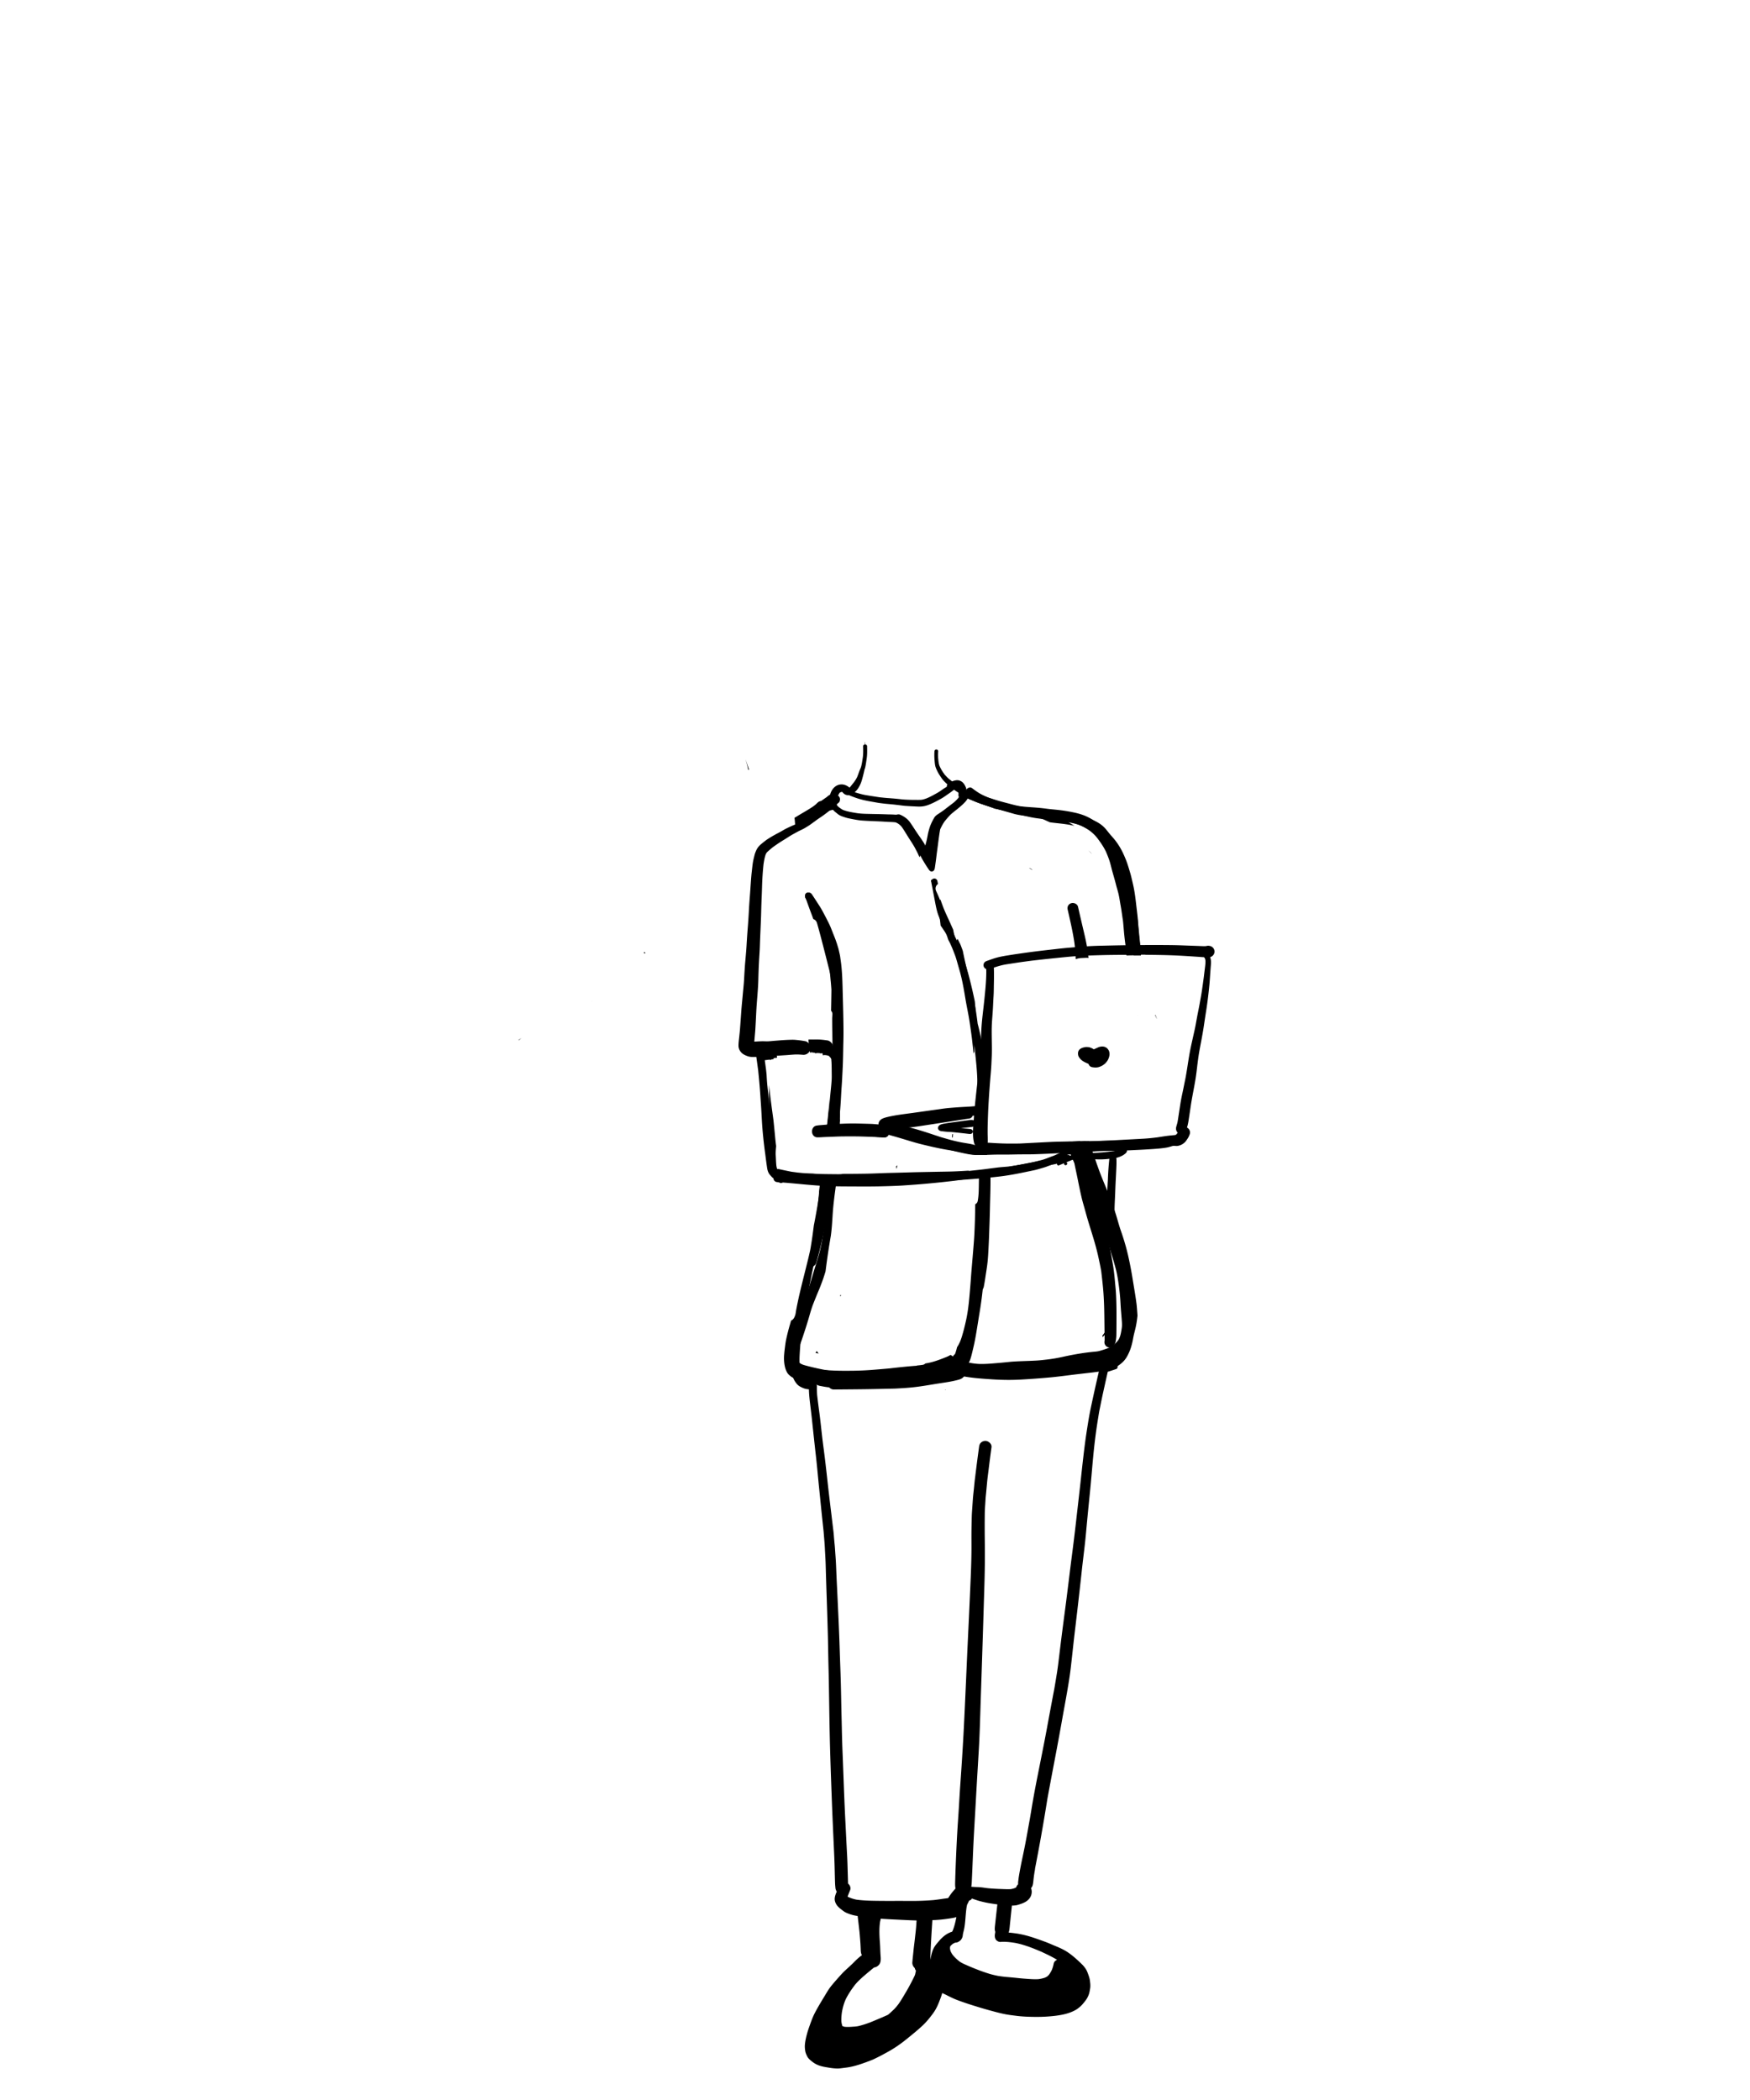 <svg width="500" height="600" xmlns="http://www.w3.org/2000/svg" xmlns:xlink="http://www.w3.org/1999/xlink"><defs><path id="a" d="M0 .547h1.062v1H0z"/></defs><g fill="none" fill-rule="evenodd"><path d="M310 230.078l.084-.067-.004-.011a5.96 5.96 0 00-.08.078m-70 140.361l.294-.434-.162-.005c-.043.147-.086.294-.132.439" fill="#000" fill-rule="nonzero"/><path d="M240 370.446l.297-.44-.164-.006c-.043.147-.087.297-.133.446m75.834 9.894c-.229.46-.507.849-.827 1.237v.004l.063-.074c-.02.027-.043.052-.063.077L315 382c.166-.157.323-.32.476-.493.07-.091.13-.182.188-.285A8.61 8.61 0 00316 380l-.166.34zm-82.502 5.699a6.004 6.004 0 01-.332.516c.074.015.148.035.223.05.234.036.468.071.703.102a2.403 2.403 0 01-.188-.203 7.247 7.247 0 01-.383-.504l-.023.039M270 397.18a3.56 3.56 0 01.176-.086l-.129-.094a1.32 1.32 0 01-.047.18" fill="#000" fill-rule="nonzero"/><path d="M315.856 380.317c-.219.474-.49.866-.803 1.267v.001l.14-.176-.14.183c-.019.136-.035.272-.053.408a7.33 7.33 0 00.545-.588c.061-.089.116-.174.163-.266.131-.375.218-.757.292-1.146a7.747 7.747 0 01-.144.317M263.58 230.396c.988-.12 1.917-.495 2.615-.813.757-.334 1.475-.72 2.332-1.189.39-.214.732-.403 1.068-.624.217-.137.431-.289.642-.44l.342-.242.228-.158.232-.162a21.389 21.389 0 001.226-.886l.097-.075.149-.118.082-.075.056.061c.3.228.621.435.942.638l.222.141.048.338c0 .049-.003.094-.007.138-.041.286-.01.5.104.713-.017.156-.077.238-.128.313-.435.52-.912.996-1.42 1.407l-.56.427-.394.3c-.594.455-1.188.91-1.776 1.368-.352.258-.714.506-1.077.751l-.197.13-.134.09-.125.08c-.411.268-.926.602-1.22 1.116-.66 1.137-1.095 2.095-1.375 3.008-.218.73-.349 1.244-.442 1.713l-.097.52-.024.117-.024.124a24.924 24.924 0 01-.604 2.484 4.59 4.59 0 00-.398-.75 37.728 37.728 0 00-1.299-1.937l-.259-.375-.366-.535c-.297-.441-.587-.882-.877-1.327l-.145-.224a61.844 61.844 0 00-.888-1.326 5.936 5.936 0 00-1.093-1.227 7.622 7.622 0 00-1.115-.757c-.166-.094-.311-.177-.456-.235a7.817 7.817 0 00-.38-.166.92.92 0 00-.336-.058c-.114 0-.23.018-.348.034a1.228 1.228 0 00-.183.042l-.129.02c-.145 0-.293-.006-.445-.017l-.128-.007a25.817 25.817 0 00-1.296-.049l-.59-.012c-.937-.035-1.87-.066-2.806-.087l-.946-.017-1.914-.041a39.03 39.03 0 01-1.61-.06 18.84 18.84 0 01-1.099-.102l-.214-.024-.241-.038c-1.303-.207-2.65-.424-3.908-.896-.4-.194-.753-.452-1.113-.72a4.056 4.056 0 01-.549-.514c-.034-.038-.063-.09-.09-.138a2.745 2.745 0 01-.124-.416 6.408 6.408 0 01.028-.973c.054-.35.148-.712.283-1.106.131-.282.276-.555.429-.83l.085-.159.125-.103c.073-.045.149-.086.228-.12.117-.035.238-.059.363-.083h.1a.7.7 0 00.072.11c.301.366.612.6.95.713.243.083.48.125.709.125.065 0 .131-.004.2-.01.222.099.46.206.698.296l.083.034c.739.276 1.503.565 2.3.786l.27.072c.342.096.643.18.958.248l.428.09.141.031.125.024c.197.041.393.083.59.117l2.757.49c.321.05.646.092.971.13l.452.056c.377.047.75.089 1.127.12l.473.041.336.031c.594.056 1.154.11 1.713.18l.39.044c.325.038.65.076.974.121l.205.024.162.021c.27.034.546.069.815.093a85.17 85.17 0 002.571.148l.36.017c.39.02.759.041 1.132.041.356 0 .674-.02.96-.055m-16.586-18.38c.049.256.09.473.125.686a.535.535 0 00-.508.528l.003.21c.02 1.026.041 2.091-.117 3.132-.073.475-.149.95-.228 1.426-.063.318-.132.665-.221 1.01a4.418 4.418 0 01-.263.696l-.042.1-.1.235c-.114.285-.217.571-.322.86-.134.387-.275.783-.444 1.162a9.126 9.126 0 01-1.172 1.788l-.097.121c-.169.21-.29.362-.407.514l-.142.175-.221.273-.1.106-.239-.179c-.1-.072-.2-.144-.304-.207a3.612 3.612 0 00-1.043-.45 2.74 2.74 0 00-.677-.084c-.21 0-.425.024-.65.066-.193.034-.383.11-.549.179l-.09.038c-.221.086-.435.23-.701.458-.943.807-1.465 2.081-1.548 3.79-.618.4-1.23.813-1.838 1.237l-.439.304c-.307.206-.615.413-.911.637l-1.719 1.296c-.01.34-.021.68-.023 1.023l-.006.521.037-.028.09-.069.11-.086.425-.331c.508-.383 1.012-.765 1.517-1.144.318-.237.642-.465.97-.69l.326-.227c.59-.41 1.182-.82 1.779-1.22a.52.52 0 00.19.16c.007.116.038.254.076.413.11.42.346.74.577 1.03.231.279.525.514.829.747l.228.183c.276.231.58.466.936.627.232.11.498.214.806.321.486.169 1.057.355 1.644.472l.193.042.135.023c1.14.231 2.263.456 3.386.548 1.109.087 2.221.13 3.454.183l.11.007c.499.017.992.034 1.49.062.477.017.95.048 1.423.079l.899.052.618.027.141.004.136.003c.438.024.888.045 1.323.1L256 235l.221.11c.21.096.418.228.69.43.274.221.52.462.73.72.46.645.884 1.338 1.295 2.007l.16.254.054.093c.098.159.194.314.298.47.09.154.186.302.283.454l.11.169.197.306c.394.603.795 1.23 1.164 1.865.163.282.312.568.46.857l.062.114.052.11.173.331.083.159c.093.186.19.372.277.562l.065.161.051.114c.076.17.153.338.236.503l.072.124.09-.182.045-.183.059-.138.638 1.168a48.433 48.433 0 001.7 2.722c.194.29.435.644.816.696.038.004.076.004.11.004a.806.806 0 00.709-.41c.148-.259.197-.559.241-.9.06-.378.114-.761.163-1.143l.083-.59c.058-.424.11-.847.162-1.271.052-.441.103-.865.163-1.296.093-.682.183-1.367.272-2.054l.083-.658c.118-.902.243-1.805.377-2.7.052-.322.107-.642.163-.959l.051-.131.052-.13c.17-.346.342-.684.518-1.017l.048-.086c.17-.293.339-.58.533-.852.18-.251.38-.49.58-.726l.097-.114c.287-.331.58-.669.881-.99.494-.502 1.064-.95 1.613-1.384l.356-.283c.791-.634 1.63-1.323 2.397-2.146.36-.394.643-.82.827-1.11.32.175.67.338 1.015.496l.16.072a24.5 24.5 0 001.121.493c.83.345 1.71.644 2.488.906l.131.049a54.278 54.278 0 005.366 1.512c1.555.355 3.2.707 5.33 1.14.284.056.568.108.85.156.422.076.84.158 1.258.241l.602.117.476.09c.463.082.988.18 1.482.33a11.226 11.226 0 011.921.745c.398.186.76.345 1.112.503l.087.037c.228.032.453.063.68.097 1.31.165 2.622.269 3.932.465.818.121 1.634.255 2.429.459-.432-.251-.857-.513-1.282-.772l-1.036-.627a32.42 32.42 0 00-2.443-1.296 33.745 33.745 0 00-1.696-.748 49.047 49.047 0 01-1.178-.5 11.54 11.54 0 00-1.3-.489c-.573-.186-1.143-.289-1.575-.365a19.597 19.597 0 00-.608-.092l-.176-.029-.494-.069-.266-.041c-.38-.055-.76-.11-1.136-.154l-.122-.014a50.32 50.32 0 01-2.577-.352l-.114-.01-.1-.018-1.403-.244-1.458-.24-.214-.05c-.787-.155-1.517-.296-2.235-.458-.819-.183-1.665-.4-2.671-.671a34.988 34.988 0 01-5.244-1.869l-.328-.147-.318-.142c-.21-.103-.425-.214-.64-.324a4.678 4.678 0 00-.19-.182c-.04-.61-.252-1.24-.608-1.823a3.61 3.61 0 00-.431-.58 2.29 2.29 0 00-.587-.447 2.31 2.31 0 00-.95-.286 2.032 2.032 0 00-.136-.006c-.207 0-.428.044-.621.078a3.736 3.736 0 00-.321.083c-.18.056-.353.114-.526.176l-.228-.183a23.897 23.897 0 01-.68-.54l-.083-.07-.145-.134-.087-.08a8.54 8.54 0 01-.307-.313l-.3-.31-.101-.103-.1-.104c-.076-.093-.145-.192-.221-.296l-.118-.165-.138-.194a11.24 11.24 0 01-1.106-2.005c-.21-.606-.272-1.261-.335-1.892l-.038-.4-.003-.306-.017-.441c-.004-.082 0-.169.003-.248l.01-.23c.007-.184.018-.37.032-.555a.501.501 0 00-.128-.365.536.536 0 00-.384-.183.539.539 0 00-.55.51c-.04.51-.05 1.05-.034 1.605.014.469.052.927.094 1.392.045.503.093.955.221 1.406.138.469.363.927.556 1.334a9.9 9.9 0 00.68 1.171c.294.465.58.876.857 1.22.352.434.774.858 1.327 1.337a1.06 1.06 0 00-.169.679l-.1.055-.115.065-.162.104c-.283.172-.563.348-.842.54l-.319.225-.152.107-.363.251c-.49.324-1.033.617-1.51.879l-.362.196a23 23 0 01-1.675.82 8.647 8.647 0 01-1.535.47c-.314.03-.66.043-1.109.043l-.29-.002h-.29c-.194-.004-.384-.004-.573-.004a48.8 48.8 0 01-2.571-.08 28.957 28.957 0 01-1.644-.155l-.104-.01a23.766 23.766 0 00-.795-.08c-.745-.075-1.502-.13-2.259-.186l-.266-.017a70.683 70.683 0 01-1.838-.179l-.293-.03-.236-.035c-1.27-.19-2.587-.39-3.88-.614-.649-.114-1.288-.29-1.803-.43a34.847 34.847 0 01-1.233-.373c.39-.344.698-.699.947-1.071.349-.53.632-1.075.822-1.568.234-.6.4-1.254.55-1.83l.044-.169c.173-.65.321-1.278.446-1.89l.055-.146.058-.144c.053-.141.083-.293.11-.441l.026-.104c.045-.207.08-.413.11-.617l.024-.134c.06-.341.107-.68.156-1.016l.038-.259.02-.144c.035-.253.07-.504.094-.759.065-.672.062-1.361.055-1.954l-.004-.262-.006-.568c-.007-.327-.242-.582-.547-.59a3.649 3.649 0 00-.176-.671l-.016-.01c-.007 0-.018.013-.018.017m64.197 31.175l.1.1c.182.188.368.376.557.558l.153.15c-.085-.1-.172-.2-.26-.3a9.407 9.407 0 00-.74-.7l.19.192zm10.555 15.408a30.223 30.223 0 00-.05-.408c.209 1.564.508 3.107.738 4.664.127.875.251 1.75.312 2.633.05.77.105 1.54.188 2.306.178 1.258.484 2.48.723 3.728.093.492.188.984.269 1.477.69-.01 1.383-.016 2.075-.018a116.009 116.009 0 00-1.11-4.054 98.7 98.7 0 00-.648-2.09l-.131-.416a55.753 55.753 0 01-.468-1.598l.028-.258.032-.265c.108-.933.217-1.869.319-2.801a67.213 67.213 0 00-.548-1.625c-.56-1.17-1.003-2.409-1.512-3.606-.319-.756-.64-1.513-.962-2.269.319 1.52.554 3.053.745 4.6m-13.26 10.509c-.163 1.297-.326 2.594-.485 3.891.348-.036.703-.046 1.045-.06.308-.013.634-.044.955-.033l-.193-1.454c-.305-2.001-.657-3.992-.945-5.997v.014c0-.007 0-.014-.003-.02v-.011c0-.014-.004-.024-.004-.038v.007a.183.183 0 00-.007-.047l-.022-.142.011.052-.032-.209.021.157c-.011-.075-.021-.147-.033-.219a48.497 48.497 0 01-.308 4.109m.529-4.009l.009.048c-.009-.047-.015-.098-.023-.148l.014.1M295 248.607a1.682 1.682 0 00-1-.607l1 .607" fill="#000" fill-rule="nonzero"/><path d="M309.005 265.035l.001.013a.049.049 0 01.003.007L309 265l.005.035M330 290.054c.117.201.238.405.32.61.043.111.086.225.121.336l.051-.056a35.235 35.235 0 00-.366-.944l-.126.054m-88.671 289.032a6.807 6.807 0 01-.63-.197l-.045-.076a9.536 9.536 0 01-.257-1.163c-.045-.825.007-1.708.157-2.781.093-.501.215-1.095.379-1.681.163-.598.389-1.236.695-1.954.678-1.356 1.561-2.733 2.708-4.21l.084-.097c.274-.318.553-.635.855-.929a35.11 35.11 0 011.398-1.3c.893-.774 1.863-1.585 3.052-2.555a2.15 2.15 0 00.716-.224c.146-.07.286-.162.432-.297.896-.69.799-1.902.715-2.968-.013-.194-.028-.346-.035-.487a80.732 80.732 0 01-.058-1.311l-.007-.224a39.799 39.799 0 00-.084-1.588c-.17-2.213-.229-4.063.035-5.906a28.9 28.9 0 01.212-.938c1.443.11 2.903.18 4.363.248l1.902.094c1.251.065 2.5.123 3.751.158.07.003.14.003.209.003-.039.615-.077 1.246-.13 1.878-.069.825-.162 1.65-.257 2.471l-.107.956-.146 1.243-.017.148a66.872 66.872 0 00-.213 1.847l-.12 1.184a75.414 75.414 0 00-.217 2.215c-.048.601.202 1.201.682 1.65.034.17.1.346.19.514l.158.221c-.08.384-.164.773-.254 1.164-.056.13-.111.261-.164.393a62.4 62.4 0 01-2.354 4.438l-.32.536a75.215 75.215 0 01-1.101 1.832c-.25.404-.515.793-.786 1.18-.18.252-.376.49-.577.732l-.087.107-.202.224c-.167.19-.334.38-.518.55l-.473.44-.476.44c-.212.196-.43.386-.65.573l-.267.123a77.53 77.53 0 01-1.377.608l-.286.124c-1.088.466-2.18.921-3.278 1.367l-.244.086c-.465.169-.934.339-1.414.484-.543.161-1.026.306-1.513.43-.42.1-.861.139-1.293.177l-.139.003c-.529.042-1.127.083-1.718.083a9.23 9.23 0 01-.879-.038zm24.482-19.693l.035-.98c.028-.894.073-1.785.118-2.672l.024-.449c.112-2.23.258-4.456.404-6.681a37.152 37.152 0 003.886-.328l.153-.021c.686-.093 1.395-.19 2.083-.328.268-.055.51-.118.74-.19-.243 1.229-.528 2.55-1.04 3.827a2.776 2.776 0 01-.121.221l-.077.143-.002-.008a4.238 4.238 0 00-.595.214 6.2 6.2 0 00-.932.477c-.47.29-.946.67-1.491 1.194-.292.28-.557.593-.814.897l-.184.214c-.494.566-.886 1.066-1.2 1.653-.379.7-.573 1.457-.744 2.17-.093.405-.18.81-.264 1.213l.021-.566zm6.352-.902a7.14 7.14 0 01-.553-.965 5.548 5.548 0 01-.185-.773c0-.156.007-.308.025-.463.024-.086.052-.176.08-.263a6.69 6.69 0 01.685-.625c.188-.113.372-.217.57-.313.143-.035.289-.062.445-.076.407-.045.713-.266 1.036-.498.369-.268.63-.773.73-1.135.06-.214.087-.442.111-.663l.015-.12c.048-.231.107-.463.162-.694.056-.227.112-.452.16-.676.126-.59.223-1.24.296-1.985.05-.486.09-.977.13-1.467.078-.962.162-1.96.308-2.934.045-.228.094-.458.153-.683l.13-.238.058-.114c.132-.252.254-.507.365-.76.094-.04.195-.086.295-.124a.921.921 0 00.505-.503c.288.12.594.224.9.324l.153.052.31.103c.897.3 1.79.508 2.54.67.992.207 1.99.352 3.011.497.122.017.24.034.362.048l-.236 2.05-.23 2.06-.097.902-.101.9-.01.104a12.23 12.23 0 00-.067.814c-.01.304.014.58.077.805.018.062.038.124.063.183l-.031.29c-.098.527-.133.748-.077 1.218.041.314.201.725.466.942.316.266.567.414 1 .46h.06c.153 0 .244-.015.337-.029.195-.01.393-.013.587-.013 1.2 0 2.396.165 3.512.348l.418.094c.434.1.868.2 1.296.32.8.24 1.457.45 2.072.667 1.228.442 2.427.942 3.55 1.418l.188.09c1.439.673 2.927 1.374 4.296 2.22-.503.186-.866.572-.959 1.014-.118.559-.275 1.215-.546 1.857a9.228 9.228 0 01-.817 1.384 7.168 7.168 0 01-.521.503 6.16 6.16 0 01-.72.363 10.38 10.38 0 01-1.745.39c-.307.02-.612.027-.918.027-.514 0-1.067-.02-1.787-.072l-.396-.027a72.589 72.589 0 01-2.872-.245c-1.025-.11-2.05-.208-3.084-.293-.83-.07-1.71-.183-2.683-.346-.776-.166-1.596-.345-2.393-.594a56.239 56.239 0 01-2.45-.831 76.963 76.963 0 01-4.76-1.964 12.792 12.792 0 01-.886-.473 6.145 6.145 0 01-.751-.545l.003.003c-.674-.587-1.178-1.098-1.585-1.616zm38.367-232.45c-1.015.073-2.026.173-3.042.235.112.507.237 1.011.355 1.508.149.6.278 1.126.39 1.653.347 1.619.698 3.203 1.181 4.815.212.704.41 1.408.609 2.116.257.925.514 1.85.806 2.764.25.78.518 1.56.79 2.34l.097.284.104.303c.466 1.201.932 2.402 1.391 3.606l1.005 2.52.051.13a89.77 89.77 0 011.798 4.958c.338 1.014.64 2.06.935 3.07l.067.232c.128.442.257.887.388 1.33l.199.658c.403 1.347.81 2.707 1.161 4.063.438 1.68.688 3.496.887 4.956a60.56 60.56 0 01.458 5.029c.05.976.13 1.95.21 2.923.062.75.12 1.44.166 2.13.038.573.06 1.194-.042 1.85-.073.483-.157.966-.254 1.442a6.645 6.645 0 01-.365 1.215c-.097.238-.236.56-.403.756-.351.438-.79.98-1.328 1.408-.727.58-1.613.88-2.469 1.17l-.291.1a21.13 21.13 0 01-1.019.31l-.191.06c-.49.134-1.001.189-1.568.237a63.504 63.504 0 00-3.724.463 82.143 82.143 0 00-5.05.96c-1.638.368-3.182.63-4.715.807l-.403.045c-.762.09-1.568.18-2.35.231-.852.052-1.697.087-2.549.118l-.247.007-.132.006c-1.488.052-3.028.108-4.537.218l-.681.07-.46.047c-.99.097-1.978.197-2.972.276l-.434.035c-1.19.103-2.531.214-3.852.214-.213 0-.421-.004-.63-.007a16.747 16.747 0 01-5.034-.973c-.834-.297-1.71-.639-2.482-1.112a7.071 7.071 0 01-.737-.517c-.38.231-.772.434-1.179.597-1.595.638-3.191 1.27-4.874 1.642-.39.087-.782.16-1.179.221a6.457 6.457 0 01-1.275.894c-1.078.587-2.257.922-3.167 1.15-1.03.252-2.233.534-3.45.69l-.295.038c-.855.114-1.65.217-2.433.231-.47.007-.935.01-1.404.01l-.992-.003c-1.71-.02-3.47-.124-5.12-.231a116.6 116.6 0 00-2.602-.145l-.1-.003c-2.305-.121-4.686-.243-6.991-.636a72.654 72.654 0 01-1.266-.228 50.308 50.308 0 01-1.623-.335l-.098-.02a73.473 73.473 0 01-3.487-.852c-.254-.073-.573-.156-.883-.294-.24-.107-.42-.19-.605-.328-.309-.231-.389-.342-.6-.645-.61-.89-.262-2.095-.008-2.975.135-.463.306-.915.476-1.364l.115-.3.108-.293c.26-.71.507-1.426.744-2.147l.118-.36c.438-1.325.932-2.826 1.366-4.292.108-.366.216-.732.32-1.101.324-1.119.689-2.385 1.154-3.565l.272-.694.17-.422.594-1.466.25-.601.126-.3.115-.266a.927.927 0 01.045-.107l.083-.2.118-.29.045-.117.046-.114.146-.38.042-.107c.25-.652.5-1.3.73-1.957.218-.631.42-1.266.612-1.902l.044-.152.046-.148.034-.29.035-.248a210.938 210.938 0 011.43-9.547c.135-.949.242-1.984.34-3.254.055-.725.1-1.47.15-2.212l.034-.556c.198-3.183.65-6.393 1.088-9.495l.021-.145.017-.128.018-.117c.055-.404.1-.812.139-1.222l.035-.382-1.37-.015-.923-.012c-.023.604-.05 1.207-.078 1.81l-.004.097a73.43 73.43 0 01-.271 3.81 78.65 78.65 0 01-.205 1.816 81.453 81.453 0 00-.202 1.815c-.274 2.85-.577 5.205-.949 7.406-.093.553-.177 1.108-.264 1.664l-.066.438a46.025 46.025 0 01-.675 3.127c-.284 1.119-.615 2.2-1.021 3.48-.39 1.238-.766 2.482-1.141 3.724-.358 1.194-.712 2.378-1.084 3.558-.15.476-.292.956-.436 1.436l-.079.28c-.167.558-.333 1.121-.521 1.673a108.6 108.6 0 01-1.27 3.614c-.428 1.17-.848 2.34-1.269 3.51-.437 1.218-.795 2.509-1.112 3.651l-.32 1.177c-.163.615-.33 1.23-.508 1.84a14.72 14.72 0 00-.246 1l-.031.15c-.06.3-.14.71-.16 1.08-.025.351.024.72.065 1.045l.029.215c.117.969.695 1.97 1.71 2.968a8.763 8.763 0 002.016 1.484c.337.18.682.348 1.033.507.663.118 1.373.27 2.232.476l.615.149.122.03.98.245.15.038.086.025.115.028.199.055c.5.135.952.269 1.397.414l.313.103.111.032.247.1c2.221.266 4.388.39 6.783.514.587.027 1.172.041 1.756.041 1.887 0 3.726-.137 5.277-.269a121.92 121.92 0 007.808-.935c1.638-.256 3.199-.742 4.642-1.232.434-.149.872-.273 1.313-.394.387-.11.77-.217 1.145-.338a31.39 31.39 0 001.616-.573l.407-.142c.146-.045.205-.062.264-.082l-.024.12.003.135c.209-.1.39-.218.56-.33.143-.091.275-.181.406-.256.217-.121.452-.184.7-.184.646 0 1.275.456 1.49 1.088l.033-.1-.004-.094a80.46 80.46 0 00-.035-1.1c.194.186.407.334.619.468 1.193.753 2.617.988 3.99 1.212l.505.086c2.514.432 5.08.605 7.565.77l.3.021c1.63.104 3.194.158 4.65.158a63.31 63.31 0 003.363-.092 248 248 0 008.69-.643c1.7-.165 3.394-.379 5.122-.596 1.005-.128 2.013-.256 3.022-.37l1.581-.182c1.422-.16 2.705-.304 3.981-.487a564.871 564.871 0 00-2.187 9.819 94.075 94.075 0 00-.922 4.977c-.305 1.901-.6 3.768-.844 5.65-.424 3.296-.79 6.582-1.21 10.498-.271 2.513-.56 5.023-.848 7.532-.167 1.44-.334 2.878-.494 4.32a581.667 581.667 0 01-1.234 10.085c-.292 2.237-.566 4.474-.841 6.71l-.06.497c-.19 1.518-.378 3.04-.57 4.56-.177 1.414-.365 2.826-.552 4.24l-.14 1.06-.139 1.06a825.472 825.472 0 00-1.244 9.871l-.06.487c-.163 1.38-.347 2.944-.584 4.462a285.43 285.43 0 01-.813 4.888l-.046.238c-.684 3.606-1.366 7.21-2.022 10.82-.453 2.46-.947 4.96-1.43 7.389l-.124.622-.53 2.667-.395 1.992c-.359 1.805-.717 3.61-1.054 5.422a283.104 283.104 0 00-.987 5.664l-.344 2.053-.414 2.282c-.386 2.17-.789 4.417-1.24 6.63-.133.652-.272 1.301-.408 1.953l-.094.446c-.163.77-.327 1.542-.476 2.322a95.46 95.46 0 00-.511 2.807c-.06.351-.108.703-.15 1.055l-.034.26c-.042.317-.08.6-.073.872-.004.094 0 .187.007.28a1.89 1.89 0 00-.372.439l-.213.445c-.16.086-.323.162-.487.227a6.925 6.925 0 01-1.042.262c-.264.011-.532.018-.8.018-.587 0-1.175-.025-1.759-.049l-.358-.014a56.6 56.6 0 01-3.497-.213c-.328-.031-.654-.076-.977-.12l-.16-.025-.49-.07a15.873 15.873 0 00-1.655-.124 21.43 21.43 0 01-1.582-.096c.045-.183.07-.397.094-.607.048-.418.063-.805.076-1.188l.018-.414c.051-1.056.1-2.115.146-3.176l.045-1.117.048-1.112c.06-1.443.119-2.885.188-4.328.135-2.799.296-5.595.46-8.394.096-1.67.194-3.344.284-5.018.153-2.799.32-5.594.487-8.397l.007-.121c.108-1.802.215-3.603.32-5.408.194-3.345.302-6.748.406-10.037l.1-3.144c.3-8.877.595-17.758.863-26.634l.098-3.159c.118-3.661.22-6.961.247-10.271.017-2.04.01-4.273-.022-7.023a300.02 300.02 0 01.004-7.055c.01-.897.07-1.815.129-2.699.035-.528.062-.973.087-1.418.02-.373.059-.742.097-1.115.024-.218.046-.431.066-.649l.139-1.477.14-1.502c.082-.904.197-1.808.312-2.713l.133-1.048c.26-2.113.525-4.218.82-6.324.055-.397-.076-.808-.37-1.152-.34-.4-.85-.66-1.337-.677-.518 0-.939.16-1.273.466-.406.369-.517.825-.57 1.225a515.336 515.336 0 00-1.053 8.086l-.132 1.06c-.084.66-.15 1.326-.212 1.989l-.07.72-.1.922c-.08.746-.16 1.492-.213 2.237-.08 1.163-.16 2.326-.243 3.49l-.014.223c-.048.722-.063 1.46-.077 2.178l-.003.187c-.007.396-.014.79-.024 1.183a131.274 131.274 0 00-.039 4.384v.259c.004.752.007 1.5.004 2.25-.014 3.662-.177 7.382-.337 10.983l-.015.331-.1 2.281c-.108 2.478-.226 4.956-.341 7.435l-.09 1.89-.191 4.029c-.153 3.247-.296 6.498-.438 9.746l-.018.41c-.233 5.254-.473 10.687-.757 16.022a880.59 880.59 0 01-.89 14.01 433.95 433.95 0 00-.31 4.859l-.097 1.622c-.07 1.18-.15 2.357-.23 3.534l-.049.77c-.055.804-.107 1.609-.156 2.413-.185 3.1-.32 6.147-.428 8.718a484.149 484.149 0 00-.149 3.934 196.99 196.99 0 00-.062 2.05c-.018.67-.039 1.363.097 2.002a17.01 17.01 0 00-1.286 1.529c-.223.307-.436.618-.644.932l-.1.162-.064.104c-.28.041-.576.08-.868.12-.275.032-.498.063-.713.097-.838.13-1.676.241-2.514.342a74.815 74.815 0 01-6.448.252c-.585 0-1.17-.004-1.753-.007l-1.853-.007-.768.003a276.596 276.596 0 01-5.594-.02c-1.829-.025-3.776-.069-5.691-.335a10.759 10.759 0 01-2.037-.618 9.986 9.986 0 01-.508-.252c.174-.466.365-.942.557-1.418l.18-.442c.281-.697-.09-1.463-.601-1.86v-.128l-.035-1.195-.062-2.08c-.042-1.57-.091-3.248-.182-4.932-.108-2.016-.208-4.032-.309-6.051l-.198-3.913c-.22-4.336-.383-8.754-.529-12.654l-.066-1.742a1228.75 1228.75 0 00-.197-5.074 329.437 329.437 0 01-.195-6.685l-.007-.249-.066-2.775c-.042-1.56-.073-3.12-.104-4.68-.032-1.704-.067-3.41-.112-5.111-.049-1.82-.11-3.638-.178-5.457a1062.52 1062.52 0 01-.135-3.962c-.09-2.879-.205-5.837-.348-9.042-.16-3.47-.323-6.938-.493-10.41-.053-1.08-.098-2.157-.143-3.238l-.066-1.594c-.038-.939-.104-1.875-.17-2.813l-.024-.314c-.038-.55-.077-1.098-.111-1.646a46.397 46.397 0 00-.137-1.525l-.076-.812-.07-.81-.016-.212a39.302 39.302 0 00-.16-1.68l-.283-2.334-.274-2.302-.18-1.48-.015-.114c-.309-2.588-.622-5.174-.907-7.766-.358-3.261-.75-6.76-1.224-10.278a213.6 213.6 0 01-.55-4.635c-.177-1.608-.347-3.179-.558-4.742-.227-1.706-.453-3.4-.644-5.098a28.321 28.321 0 01-.066-2.534 1.148 1.148 0 00-1.095-1.177c-.64 0-1.168.49-1.186 1.088-.049 1.743.135 3.438.345 5.167l.107.915c.143 1.166.285 2.336.41 3.503l.247 2.336.098.887c.25 2.364.504 4.729.775 7.083.232 2.042.43 4.124.622 6.136.094.987.188 1.974.289 2.958l.146 1.46.129 1.249c.23 2.296.462 4.59.705 6.882l.163 1.543.164 1.542c.035.487.077.974.118 1.46l.024.284c.08.972.16 1.94.206 2.913.024.51.052 1.018.083 1.528l.018.328c.055.974.107 1.95.135 2.924.09 3.206.188 6.413.299 9.619.118 3.49.23 6.975.32 10.464.031 1.198.052 2.399.076 3.6l.014.877c.028 1.505.056 2.989.095 4.472.09 3.583.146 7.166.197 10.748l.018 1.08c.038 2.527.08 5.05.135 7.576.136 6.161.362 12.353.584 18.341l.045 1.195c.088 2.405.195 4.81.303 7.213l.045 1.066.083 1.819.056 1.24c.136 2.819.261 5.573.316 8.286.018.752.035 1.501.056 2.25.011.442.024.883.046 1.322.006.173.02.341.034.511l.01.117.022.21c.014.118.024.235.034.356.02.235.108.442.18.625l.06.155c.042.07.083.138.132.207-.034.06-.066.138-.097.217-.32.795-.678 1.695-.375 2.651.204.632.527 1.135 1.056 1.63.421.396.873.734 1.377 1.104.563.414 1.258.659 1.87.873a10.54 10.54 0 001.648.414l.257.045.258.049a.841.841 0 00.007.223 460.7 460.7 0 01.504 4.381c.097 1.107.194 2.215.264 3.33.034.576.063 1.157.083 1.733.015.507.066 1.046.334 1.519l-.32.24c-.16.125-.32.25-.475.38-.522.435-1.009.922-1.479 1.391-.215.218-.43.432-.65.643-.41.393-.83.776-1.25 1.155l-.626.574c-.585.542-1.107 1.121-1.683 1.767l-.24.265c-.762.863-1.457 1.647-2.117 2.478-.595.746-1.089 1.574-1.572 2.379l-.118.2-.316.52-.102.166c-.865 1.43-1.758 2.91-2.537 4.421-.522 1.016-.921 2.095-1.287 3.114l-.114.32c-.264.747-.532 1.498-.74 2.255-.272.983-.564 2.15-.665 3.362-.041.517-.003 1.097.118 1.825.09.51.337 1.022.532 1.429.327.666.921 1.129 1.495 1.577.796.618 1.627 1.015 2.632 1.27.608.16 1.244.263 1.86.363l.5.086c.682.11 1.346.176 2.034.193h.174c.497 0 1.022-.069 1.443-.124l.194-.024 1.016-.135c1.902-.259 3.775-.883 5.517-1.525a46.09 46.09 0 001.801-.69c.323-.135.64-.29.956-.446l.407-.203c.737-.353 1.47-.753 2.176-1.14l.098-.051.653-.359c1.808-.983 3.595-2.195 5.459-3.7l.153-.124c1.497-1.211 3.044-2.46 4.47-3.804.695-.655 1.426-1.47 2.17-2.422.514-.663 1.036-1.333 1.463-2.079.358-.617.695-1.342 1.06-2.274.306-.776.623-1.608.859-2.453.213.1.435.196.654.296.393.19.72.356 1.05.522.41.203.82.41 1.237.603.793.373 1.614.673 2.382.95 1.634.593 3.265 1.1 4.933 1.612 1.69.52 3.435 1.01 5.333 1.504.81.21 1.88.473 2.99.66.87.144 1.76.251 2.622.355l.2.027c1.806.22 3.63.262 5.182.277h.378a44.03 44.03 0 005.358-.311c1.783-.225 3.855-.593 5.719-1.623.434-.237.893-.572 1.4-1.017.456-.397.831-.866 1.197-1.315.4-.498.684-.915.89-1.315.26-.512.43-.963.531-1.422.066-.29.115-.584.164-.873l.038-.232c.135-.784.031-1.577-.07-2.347-.076-.566-.267-1.128-.475-1.705-.213-.603-.414-1.104-.717-1.563a7.011 7.011 0 00-.893-1.118c-.376-.383-.759-.75-1.151-1.112-1.196-1.104-2.51-2.24-4.005-3.075-.873-.494-1.822-.89-2.736-1.274l-.286-.116-.674-.288c-.643-.272-1.283-.548-1.933-.782-.924-.342-1.853-.674-2.788-.99-1.999-.681-3.675-1.105-5.27-1.344a52.051 52.051 0 00-2.31-.28.97.97 0 00.108-.248c.073-.214.105-.442.137-.663l.017-.134c.034-.228.06-.46.08-.69l.021-.228c.059-.594.121-1.184.184-1.778a497.3 497.3 0 01.417-3.951h.021c.337 0 .706-.028 1.12-.08.32-.045.633-.148.934-.245l.146-.048c.734-.235 1.575-.549 2.232-1.097.703-.584 1.116-1.347 1.196-2.21.039-.424-.014-.821-.177-1.325.209-.228.338-.445.428-.718.065-.203.101-.407.136-.614l.027-.18c.031-.182.05-.365.066-.549.042-.424.091-.846.146-1.266.09-.694.208-1.385.33-2.071l.05-.283-.12.476a557.03 557.03 0 003.589-20.215c.542-3 1.112-5.994 1.679-8.994l.153-.808a875.295 875.295 0 002.183-11.741c.247-1.402.501-2.803.755-4.204.4-2.18.8-4.362 1.16-6.554.345-2.057.589-3.73.766-5.26.236-2.026.458-4.056.677-6.084.23-2.124.483-4.246.738-6.372l.01-.107c.156-1.315.313-2.63.466-3.948.434-3.762.863-7.528 1.266-11.293.12-1.115.253-2.23.385-3.345l.084-.721c.246-2.037.504-4.204.695-6.306.348-3.803.716-7.606 1.103-11.407.215-2.102.4-4.21.587-6.312.135-1.587.27-3.113.417-4.642.372-3.856.82-7.352 1.373-10.69.111-.693.226-1.39.344-2.083l.317-1.557c.27-1.347.546-2.696.845-4.032l.414-1.87.128-.584.709-3.179c.806-.251 1.62-.517 2.437-.79l.16-.113.157-.114.042-.3.038-.322a9.666 9.666 0 001.498-1.18c.842-.828 1.318-1.698 1.853-2.92.438-1.018.702-2.057.883-2.85.066-.3.121-.605.178-.909.051-.283.104-.555.162-.831.073-.32.153-.643.23-.96l.045-.176.181-.724c.275-1.122.483-2.386.64-3.863a142.73 142.73 0 00-.24-3.03c-.201-1.678-.49-3.42-.723-4.821l-.118-.719-.181-1.1-.066-.4a118.563 118.563 0 00-.779-4.395c-.4-1.994-.75-3.52-1.137-4.945a63.53 63.53 0 00-.646-2.226 74.638 74.638 0 00-.866-2.624c-.313-.886-.577-1.801-.835-2.688l-.024-.086-.066-.235c-.16-.542-.317-1.08-.487-1.622a132.253 132.253 0 00-1.557-4.608c-.257-.634-.522-1.266-.786-1.898l-.135-.324-.23-.552-.212-.508c-.605-1.453-1.23-2.958-1.794-4.48a153.11 153.11 0 01-1.36-3.852 1.295 1.295 0 01-.132-.345l-.03-.134c-.028-.08-.052-.16-.081-.235-.15-.431-.305-.863-.462-1.291-.313-.853-.664-1.805-.911-2.771l-.612.04zm-80.082-70.933a.88.88 0 00-.411.518c-.01.088-.024.165-.036.242-.007.16.026.31.098.457l.163.477c.412 1.161.824 2.322 1.258 3.476.29.774.582 1.55.868 2.33.478.144.866.553 1.03 1.092.588 2.004 1.107 4.03 1.633 6.052.905 3.473 1.774 6.96 2.643 10.445.157.623.274 1.256.411 1.882.118.549.239 1.099.36 1.648.172.404.349.827.535 1.273l-.414-5.733-.135-.554c-.097-.43-.195-.857-.313-1.283-.12-.44-.229-.888-.34-1.333l-.17-.682a76.645 76.645 0 00-.222-.833c-.13-.472-.238-.877-.336-1.29a70.602 70.602 0 01-.504-2.208 70.013 70.013 0 00-.519-2.354 67.31 67.31 0 00-.562-2.127 52.637 52.637 0 00-.725-2.343l-.072-.21c-.185-.57-.375-1.14-.581-1.7a175.81 175.81 0 00-.781-2.085 205.074 205.074 0 01-1.741-4.786c-.075-.21-.307-.37-.49-.433a.757.757 0 00-.646.063m9.226 63.375c-.207.33-.412.663-.633.98-.014.845-.027 1.691-.042 2.536.14-.127.274-.212.421-.26.107-.03.186-.042.267-.045a.497.497 0 000-.183c.04.058.096.107.155.155l.037.012a1.572 1.572 0 01-.131-.632c0-.34.1-.584.251-.834v-.311a73.59 73.59 0 00-.675-.512c.227-.31.45-.608.667-.894l-.002-.496c-.104.164-.21.324-.315.484m27.087-67.457a.802.802 0 00-.413.232c-.025 0-.061.017-.097.03a.474.474 0 00-.218.6l.05.13c.003.034.009.079.015.12l.416 2.175.415 2.175.169.883c.208 1.125.406 2.137.679 3.123.327 1.17.84 2.284 1.383 3.412.529 1.102.947 2.22 1.33 3.27.15.443.3.89.445 1.34.137.255.274.51.41.77.169.32.305.662.454.992.396.876.73 1.777 1.072 2.676.253.669.445 1.374.642 2.063.257.883.51 1.77.757 2.656.415 1.5.74 3.024 1.023 4.558.295 1.61.545 3.228.843 4.838.305 1.626.647 3.255.89 4.895.256 1.73.513 3.454.718 5.192.15 1.282.286 2.56.415 3.843.09-.18.169-.352.234-.518-.043-.877-.084-1.756.11-2.608.065-.273.208-.515.403-.7.055-.636.084-1.257.091-1.878.02-1.708-.1-3.464-.204-5.012-.03-.381-.043-.705-.06-1.025l-.012-.253c-.02-.47-.039-.94-.075-1.408-.04-.525-.08-1.007-.124-1.46a140.552 140.552 0 00-1.561-6.736c-.418-1.623-.902-3.222-1.389-4.82-.214-.696-.41-1.398-.637-2.087-.246-.75-.51-1.483-.788-2.219-.494-1.057-1.033-2.094-1.51-3.158-.523-1.165-1.013-2.345-1.523-3.514-.552-1.258-1.133-2.506-1.61-3.798-.393-1.074-.747-2.165-1.156-3.229a40.584 40.584 0 00-.854-1.923c-.178-.378-.256-.76-.146-1.175.097-.372.328-.699.642-.898a4.1 4.1 0 01-.028-.153l-.137-.709a.901.901 0 00-.873-.719c-.07 0-.133.01-.191.027M279 301.074l.095.9c.066-.052.136-.099.21-.142-.008-.246-.012-.492-.02-.742 0-.032 0-.063-.004-.09l-.281.074m1 18.118c.037 1.07.075 2.141.09 3.212l.006.596.009-.005a87.31 87.31 0 001.895-1.313c-.35-.163-.645-.475-.714-.866a49.404 49.404 0 01-.109-.652 1.261 1.261 0 01-.659-.582 4.145 4.145 0 01-.254-.582l-.264.192m-7.945 4.915l-.021.01c.008.28 0 .56-.034.838.073.013.142.027.21.045.026-.333.05-.667.072-1-.075.035-.153.071-.227.107" fill="#000" fill-rule="nonzero"/><path d="M256 333.308c.027.071.051.14.066.204.042.158.082.321.115.488.072-.325.132-.656.187-.986a1.226 1.226 0 01-.091-.014c-.09.104-.183.207-.277.308m17.553 55.694c-1.357.06-2.694.356-4.033.533-.68.092-1.36.178-2.04.26a1.317 1.317 0 00-.055-.125 1.725 1.725 0 00-.477-.565 20.22 20.22 0 01-2.088.615c-.926.212-1.858.342-2.796.418-.082.029-.164.056-.246.083-.393.025-.789.053-1.181.086-2.198.185-4.388.42-6.583.679-1.684.149-3.368.295-5.052.423-1.86.142-3.71.216-5.574.234-1.663.014-3.34.022-5.004-.043-.844-.036-1.69-.085-2.535-.127-.393-.022-.789-.04-1.181-.025-.538.014-1.079.056-1.564.323-.306.167-.634.49-.823.796-.217.352-.273.675-.314 1.084-.065.643.334 1.454.892 1.756.334.185.665.349 1.027.474.31.106.66.142.977.205.665.136 1.337.235 2.013.317.34.362.806.6 1.319.597 4.952-.043 9.902-.06 14.854-.206 1-.029 2.002-.018 3.004-.072 1.222-.067 2.446-.138 3.665-.244 2.439-.207 4.85-.616 7.264-1.017 2.356-.391 4.733-.64 7.033-1.305.641-.185 1.182-.544 1.547-1.13.468-.754.55-1.824.1-2.613a.167.167 0 01-.017-.032c-.42-.729-1.192-1.38-2.057-1.381-.025 0-.05 0-.075.002m6.457-66.252c.022 2.416.035 4.833.042 7.25H281a277.9 277.9 0 01-.19-6.233c-.012-.502-.102-.944-.354-1.322A1.432 1.432 0 00280 322c.005.251.007.502.01.75" fill="#000" fill-rule="nonzero"/><path d="M279.034 380.222l-.05.29.05-.29m1.485-45.127c-.201.021-.4.041-.6.059-.076.016-.151.03-.228.04.005.9.006 1.798-.01 2.698-.03 1.744-.01 3.539-.334 5.26-.076.42-.356.744-.712.932a202.946 202.946 0 01-.26 8.844c-.09 1.573-.225 3.143-.353 4.714-.13 1.631-.277 3.26-.413 4.891-.139 1.652-.244 3.311-.383 4.967-.27 3.28-.51 6.595-1.227 9.81-.343 1.55-.725 3.103-1.194 4.615-.254.823-.55 1.605-.973 2.353a7.985 7.985 0 01-.386.63c-.155.643-.33 1.284-.56 1.898-.027.042-.05.083-.08.124a.771.771 0 01-.095.078c-.772.645-.901 1.908-.456 2.778.57 1.107 1.943 1.54 3.015.95.86-.479 1.518-1.168 1.874-2.117.148-.4.27-.815.383-1.225.207-.775.382-1.557.567-2.335.412-1.7.712-3.424.992-5.15.202-1.213.39-2.425.585-3.637.396-2.33.755-4.665 1.016-7.021.247-2.24.495-4.479.732-6.718.254-2.424.337-4.864.415-7.302.073-2.272.123-4.55.156-6.826.04-2.609-.04-5.21-.172-7.81-.097-1.87-.256-3.733-.429-5.595-.288.034-.579.069-.87.095m-43.896-62.421l.014.114c-.007-.038-.01-.076-.014-.114m-5.283-15.58a.71.71 0 00-.246.956c.78 1.355 1.555 2.713 2.228 4.127.294.617.614 1.228.88 1.86.28.658.558 1.317.835 1.972.364 1.074.736 2.137.979 3.245.128.584.253 1.167.361 1.754.098.534.165 1.073.236 1.612.328 2.878.53 5.77.83 8.651.146 1.373.29 2.748.396 4.123.111 1.524.189 3.047.24 4.573l.02.511c.003.052.007.11.003.166.098 2.552.233 5.101.25 7.653a134.12 134.12 0 01-.216 8.717c-.172 2.94-.406 5.873-.668 8.81-.24 2.726-.6 5.446-.895 8.169.286 0 .573 0 .86.003l1.208.004c.157-1.694.315-3.389.487-5.082.132-1.33.22-2.666.311-4 .105-1.513.199-3.03.287-4.545.165-2.88.22-5.768.266-8.649.024-1.403-.013-2.813-.046-4.216a110.64 110.64 0 00-.172-4.456c-.173-2.827-.216-5.657-.49-8.477-.284-2.926-.581-5.852-.858-8.779a98.862 98.862 0 00-.517-4.466c-.094-.683-.25-1.359-.404-2.028-.068-.281-.136-.562-.214-.84-.097-.371-.178-.755-.303-1.118-.276-.79-.537-1.582-.868-2.347-.327-.765-.64-1.533-1.002-2.282-.372-.775-.716-1.574-1.131-2.325-.564-1.019-1.125-2.038-1.708-3.043a.698.698 0 00-.598-.347.684.684 0 00-.34.093m3.163 80.573l.041-.306c-.182 1.34-.33 2.686-.496 4.03-.403 2.73-.885 5.452-1.411 8.162l-.103.517c-.22 1.653-.42 3.317-.69 4.963-.133.817-.247 1.633-.426 2.44-.2.881-.4 1.76-.616 2.637-.775 3.17-1.602 6.328-2.341 9.503a106.75 106.75 0 00-1.027 4.912c-.072.41-.103.864-.244 1.257-.1.283-.21.579-.372.834-.206.32-.479.565-.802.706-.124.447-.251.895-.383 1.343a57.242 57.242 0 00-.994 3.926c-.18.82-.28 1.654-.386 2.484-.083.64-.152 1.278-.203 1.921a11.625 11.625 0 00-.01 2.05c.103 1.089.303 2.135.85 3.096.262.466.633.786 1.05 1.106.33.255.699.444 1.098.578.18.06.334.09.524.118.389.052.778.103 1.163-.014a2.95 2.95 0 00.737-.303c.235-.137.469-.358.668-.547.53-.514.627-1.368.258-1.998a1.669 1.669 0 00-.984-.758c-.365-.1-.865-.083-1.201.12a2.477 2.477 0 01-.238-.145c-.028-.027-.055-.05-.083-.078a3.81 3.81 0 01-.169-.303 9.074 9.074 0 01-.351-1.41c-.113-1.515.01-3.03.196-4.532.22-1.282.486-2.549.795-3.817.338-1.373.665-2.755 1.024-4.125.705-2.71 1.26-5.466 1.8-8.212.56-2.848 1.136-5.697 1.787-8.525.634-2.765 1.315-5.524 1.824-8.317.42-2.308.824-4.616 1.189-6.934.381-2.387.63-4.787.908-7.191l.114-.812-.093-.001a119.795 119.795 0 01-2.17-.041 88.06 88.06 0 00-.233 1.666" fill="#000" fill-rule="nonzero"/><path d="M230.534 255.15c-.476.287-.708 1.002-.382 1.497.954 1.448 1.875 2.91 2.774 4.392.209.349.382.724.57 1.08.157.297.31.591.454.891.335.704.658 1.414.97 2.129a73.238 73.238 0 011.397 4.105c.213.69.393 1.39.562 2.095.173.703.3 1.414.423 2.127.156 1.565.266 3.12.27 4.687.005 1.865-.01 3.723-.037 5.588a907.846 907.846 0 01-.087 5.05c.253.272.406.63.386 1.02-.023.442-.07.872-.074 1.313a210.623 210.623 0 00.054 4.584c.02 1.072.033 2.148.04 3.221v.215c.03.198.043.396.04.59-.01.588-.1 1.169-.197 1.746-.03.304-.07.609-.126.912-.017.172-.036.339-.053.506.047.4.063.803.076 1.205.027.735.03 1.473.034 2.208.006.724.03 1.451-.01 2.172-.087 1.52-.273 3.03-.41 4.544-.07.75-.139 1.496-.2 2.247-.052.69-.106 1.383-.176 2.073a230.762 230.762 0 01-.471 4.267c-.054.456-.112.913-.161 1.37l.976.003c.755.005 1.515.003 2.274.013.094-.71.18-1.422.25-2.135.176-1.786.345-3.57.468-5.358.12-1.699.176-3.403.307-5.1.126-1.713.199-3.424.286-5.138.086-1.702.122-3.406.15-5.114.026-1.725.092-3.447.089-5.171-.007-3.512-.11-7.027-.203-10.539-.09-3.453-.123-6.93-.645-10.35-.063-.423-.1-.857-.193-1.274l-.34-1.503c-.095-.427-.245-.847-.365-1.264-.12-.41-.262-.81-.402-1.213-.253-.74-.56-1.468-.849-2.196-.339-.861-.661-1.746-1.064-2.58a94.839 94.839 0 00-2.152-4.143c-.335-.604-.721-1.191-1.097-1.772-.565-.871-1.127-1.743-1.7-2.607-.219-.335-.568-.543-.934-.543a1 1 0 00-.522.15m3.602 84.328a290.49 290.49 0 01-1.127 10.47c-.225 1.773-.42 3.557-.69 5.323-.126.826-.234 1.651-.402 2.467-.19.891-.377 1.78-.582 2.668-.11.488-.224.972-.335 1.456a1.7 1.7 0 00.202.074c.89.264 1.783-.314 2.044-1.245.987-3.51 1.877-7.05 2.537-10.65.302-1.655.51-3.334.763-5 .267-1.737.52-3.476.813-5.208.212-1.253.44-2.505.641-3.76-.3-.004-.602-.009-.904-.012-.611-.007-1.222-.018-1.836-.035-.28-.01-.56-.016-.84-.026-.087 1.16-.18 2.32-.284 3.478m75.304-13.428c-.978.076-1.957.176-2.936.238a1.146 1.146 0 01-.402-.044l-.102.007c.084.65.169 1.3.26 1.95.129.917.307 1.83.458 2.747.314 1.905.758 3.787 1.14 5.679.383 1.892.756 3.787 1.203 5.662.201.835.438 1.658.676 2.485.27.94.517 1.892.79 2.836.762 2.664 1.648 5.284 2.393 7.95.366 1.314.702 2.638.982 3.974.267 1.262.55 2.513.748 3.788.178 1.492.343 2.98.488 4.476.171 1.779.263 3.557.323 5.346.052 1.67.07 3.346.089 5.02.01.821.017 1.642.03 2.461.006.786.046 1.572.032 2.354-.147.551-.045 1.137.37 1.569.612.64 1.519.564 2.142 0 .626-.576.691-1.513.79-2.316.053-.441.053-.893.06-1.334.01-.944.02-1.886.02-2.826.006-1.934.02-3.87-.034-5.8a85.01 85.01 0 00-.138-3.181c-.066-.966-.175-1.93-.257-2.891-.165-1.948-.395-3.885-.744-5.804-.33-1.827-.614-3.664-1.032-5.47a156.318 156.318 0 00-1.43-5.6c-.501-1.857-.982-3.722-1.513-5.566a73.202 73.202 0 01-1.338-5.403c-.852-4.104-1.748-8.203-2.354-12.357l-.714.05" fill="#000" fill-rule="nonzero"/><path d="M232.142 355.171c-.122.817-.226 1.633-.39 2.439-.182.881-.364 1.76-.563 2.637-.707 3.169-1.461 6.327-2.137 9.501-.346 1.63-.66 3.265-.937 4.91-.066.41-.094.866-.223 1.258-.092.283-.192.578-.34.834a1.912 1.912 0 01-.122.185c-.25 1.554-.461 3.115-.664 4.677-.163 1.253-.285 2.518-.434 3.774-.138 1.157-.22 2.325-.298 3.488-.081 1.22-.022 2.477.239 3.668.142.633.361 1.244.663 1.805.176.333.402.63.623.93.49.668 1.232 1.018 1.94 1.318.69.296 1.474.355 2.21.403.704.045 1.291-.678 1.291-1.418 0-.372-.138-.737-.377-1.003a12.23 12.23 0 01-.264-.22 1.201 1.201 0 00-.65-.193c-.073-.01-.142-.02-.215-.028a5.525 5.525 0 01-1.113-.32 5.805 5.805 0 01-.656-.406 3.964 3.964 0 01-.286-.341 7.688 7.688 0 01-.529-.974 10.885 10.885 0 01-.408-1.674 24.152 24.152 0 01-.038-3.175c.057-1.178.154-2.352.236-3.526.16-2.294.437-4.567.679-6.85.019-.158.034-.313.05-.472.154-1.22.34-2.431.51-3.65.191-1.367.374-2.738.54-4.112l-.029.217c.07-.523.133-1.047.2-1.57-.002 0-.002.001-.002.003.291-2.197.606-4.39.944-6.581.164-1.06.362-2.114.55-3.167.22-1.244.45-2.487.67-3.73.062-.34-.073-.685-.376-.808a92.04 92.04 0 01-.294 2.171M236 324.63h.176c-.019-.129-.04-.255-.057-.376-.016-.086-.028-.168-.047-.254l-.072.63m89-34.493l.021.014c.009-.05.02-.1.031-.151l-.052.137m-8 13.874a.43.43 0 01.032.013l.009-.024-.041.011m-7.392 22.043c-.036.123-.07.247-.104.372-.057.22-.112.445-.166.668-.115.351-.222.707-.3 1.071-.164.767.208 1.57.89 1.786a1.18 1.18 0 001.072-.217c-.15-.707-.314-1.408-.434-2.122a47.057 47.057 0 01-.244-1.612l-.714.054M237 227.779c-.284.229-.551.476-.828.712-.595.504-1.185 1.01-1.796 1.497a41.897 41.897 0 01-2.351 1.616c-.007.249-.013.497-.015.747-.003.546-.02 1.099 0 1.646.01.335.036.669.073 1.003.338-.204.677-.407 1.013-.616a36.731 36.731 0 003.494-2.438c.52-.41 1.017-.851 1.526-1.275.426-.352.85-.713 1.23-1.11.26-.156.55-.464.597-.772.003-.023.006-.043.006-.067.068-.234.068-.47 0-.705-.097-.355-.324-.586-.62-.795a1.199 1.199 0 00-.703-.222c-.594 0-1.178.414-1.627.779M238 290.283c.173.238.274.527.257.837-.022.42-.067.83-.07 1.25-.003.525 0 1.049.007 1.573V294c.486-.63.97-1.261 1.45-1.894.208-.27.356-.51.356-.872 0-.325-.128-.641-.356-.872a1.2 1.2 0 00-.858-.362c-.252 0-.583.094-.786.283m30.002-31.985c.023.37.027.741.072 1.112.055.467.113.931.178 1.398.083.623.203 1.243.291 1.866.06.475.117.945.169 1.42l.04.363c.255.36.505.724.752 1.09.412.599.806 1.229 1.155 1.87.257.474.518.948.779 1.426.178.326.322.672.48 1.007.418.89.772 1.804 1.132 2.718.268.678.47 1.395.678 2.095.272.897.54 1.796.8 2.696.44 1.524.781 3.071 1.08 4.628.312 1.635.576 3.28.892 4.913.322 1.652.682 3.306.94 4.972.27 1.754.54 3.506.757 5.272.212 1.727.398 3.454.577 5.19.164 1.612.318 3.222.404 4.842.082 1.634.127 3.268.144 4.903.017 1.72.024 3.437.082 5.15.055 1.624.124 3.248.148 4.871.033 2.633.053 5.267.064 7.9h1.884c.166 0 .333 0 .5-.002v-.029c-.024-2.44-.05-4.878-.137-7.311l.01-1.898c.014-2.603.052-5.207.055-7.81.004-1.287-.047-2.571-.079-3.856-.03-1.208-.047-2.42-.103-3.628-.03-.71-.075-1.416-.17-2.122-.083-.616-.23-1.222-.368-1.828-.26-1.167-.405-2.358-.635-3.531-.36-1.82-.734-3.638-1.227-5.425l-.052-.394a121.81 121.81 0 00-.52-3.708c-.196-1.201-.477-2.389-.738-3.576a456.447 456.447 0 00-1.708-7.515 211.67 211.67 0 01-1.245-5.702 51.728 51.728 0 00-.682-1.822 82.745 82.745 0 00-.782-1.554c-.202.132-.288.384-.24.634.525 2.645 1.042 5.293 1.628 7.928.151.678.302 1.353.45 2.028-.151-.484-.274-.98-.405-1.472-.565-2.142-1.011-4.31-1.553-6.456-.268-1.048-.439-2.118-.696-3.17a33.592 33.592 0 01-.463-2.164c-.384-.848-.758-1.7-1.142-2.548-.583-1.278-1.197-2.544-1.701-3.857-.278-.734-.542-1.478-.813-2.212-.421.29-.71.768-.682 1.298m14.36 76.773c-.33.034-.665.072-.998.1-.222.02-.44.04-.661.058-.083.016-.166.03-.25.04.005.902.006 1.805-.011 2.707-.034 1.75-.012 3.55-.368 5.277-.087.432-.413.764-.817.949-.025.483-.047.966-.065 1.448-.047 1.21-.083 2.422-.178 3.631-.203 2.551-.446 5.1-.624 7.652-.17 2.486-.312 4.972-.37 7.462-.022 1.08-.052 2.154.072 3.23 0 .246.066.48.196.695.192.305.508.538.872.63a1.514 1.514 0 001.648-.63c.257-.404.312-.856.392-1.311.061-.343.12-.685.175-1.031.105-.62.192-1.247.29-1.87.2-1.285.407-2.57.53-3.864.116-1.182.174-2.37.236-3.555.058-1.188.123-2.38.163-3.572.088-2.623.196-5.247.248-7.874.046-2.39.145-4.782.156-7.172.003-1.024.002-2.047-.002-3.071-.213.025-.421.048-.634.071m.071-107.172c.066.027.13.055.192.085l-.192-.085m-6.278-2.328a1.11 1.11 0 00-.113.868c.085.307.273.487.52.67.886.663 1.785 1.31 2.761 1.841.835.456 1.728.827 2.611 1.184.756.306 1.51.613 2.265.912.979.19 1.955.388 2.923.612 3.036.698 6.009 1.695 9.1 2.127v-.003c.922.125 1.838.248 2.754.374.589.075 1.17.156 1.76.242 1.297.162 2.597.265 3.893.459 1.312.194 2.601.415 3.837.912 1.02.408 1.985.912 2.93 1.463.358.19.704.405 1.04.636 1.122.731 2.077 1.691 3.066 2.582.537.484 1.098.946 1.564 1.498.53.63.94 1.354 1.286 2.092.377.806.695 1.623.955 2.474.21.68.384 1.374.578 2.058.195.694.401 1.385.617 2.076.219.708.447 1.411.616 2.136.359 1.576.623 3.168.838 4.774-.017-.136-.034-.272-.055-.408.226 1.569.547 3.116.794 4.678.137.878.27 1.756.335 2.64.052.773.11 1.545.199 2.315.195 1.258.52 2.486.78 3.739.1.493.203.984.29 1.478.566-.007 1.134-.012 1.701-.016a479.803 479.803 0 01-.728-7.179c-.079-.812-.124-1.63-.202-2.443-.085-.891-.191-1.776-.297-2.664-.22-1.857-.411-3.715-.747-5.556-.15-.823-.342-1.637-.533-2.45-.185-.796-.366-1.592-.603-2.378-.25-.834-.496-1.667-.77-2.494-.29-.878-.654-1.738-1.03-2.582a19.83 19.83 0 00-2.502-4.19c-.472-.598-.996-1.152-1.484-1.734-.487-.575-.928-1.194-1.445-1.746-1.293-1.388-3.022-2.222-4.832-2.715-.9-.245-1.81-.442-2.72-.64-1.037-.224-2.101-.336-3.152-.472-3.245-.484-6.455-1.164-9.695-1.688-.828-.136-1.657-.293-2.488-.415a64.277 64.277 0 01-2.416-.392c-1.755-.32-3.505-.68-5.181-1.289-.93-.34-1.848-.712-2.772-1.072-.828-.354-1.65-.71-2.433-1.16-.79-.456-1.537-1.014-2.266-1.559a.856.856 0 00-.526-.166c-.408 0-.829.238-1.023.571" fill="#000" fill-rule="nonzero"/><path d="M321.554 269.918c.027.187.051.373.075.56a30.607 30.607 0 01-.075-.56m-.676-6.636l.04.304-.04-.304m-44.304-37.11a1.17 1.17 0 00-.533.7c-.082.305-.041.633.117.906.167.29.4.417.693.538 1.702.71 3.427 1.384 5.187 1.936a182.73 182.73 0 004.985 1.505c.874.252 1.753.503 2.627.752.796.227 1.61.372 2.43.48 1.575.203 3.16.334 4.736.524.902.138 1.797.293 2.7.418.962.134 1.923.248 2.886.372 1.036.155 2.071.338 3.096.556 1.05.22 2.094.493 3.096.883a16.157 16.157 0 012.911 1.723c.382.306.762.624 1.11.973.355.345.667.731.975 1.118.956 1.27 1.868 2.598 2.517 4.055.267.652.534 1.304.765 1.97.278.788.475 1.595.68 2.403.394 1.56.883 3.088 1.275 4.652.212.848.479 1.684.69 2.533.196.776.328 1.56.454 2.35.134.831.298 1.656.425 2.491.13.829.238 1.664.365 2.495.034.208.065.418.096.628.12 1.133.198 2.272.304 3.403a78.47 78.47 0 00.393 3.382c.113.967.191 1.936.276 2.91.005.057.01.115.017.172.36-.018.721-.032 1.084-.038a224.31 224.31 0 013.069-.038c-.114-1.23-.208-2.463-.367-3.688-.215-1.678-.338-3.366-.464-5.053-.136-1.77-.437-3.545-.758-5.29-.154-.829-.335-1.647-.493-2.471-.154-.784-.317-1.56-.547-2.323-.252-.842-.55-1.667-.799-2.51-.23-.78-.485-1.552-.738-2.325-.246-.756-.499-1.505-.721-2.27-.23-.805-.451-1.606-.751-2.383-.342-.883-.735-1.745-1.124-2.605a12.348 12.348 0 00-1.05-1.822c-.864-1.267-1.807-2.498-2.87-3.6-.465-.479-1-.893-1.53-1.297l.317.248a18.896 18.896 0 00-3.168-2.025c-1.212-.614-2.507-1.018-3.83-1.315a43.826 43.826 0 00-4.025-.694c-1.274-.166-2.563-.252-3.837-.414a62.6 62.6 0 00-4.076-.41c-1.2-.087-2.399-.16-3.594-.308-1.118-.172-2.212-.486-3.305-.773-1.072-.283-2.156-.549-3.218-.877-.65-.2-1.3-.4-1.948-.603-.479-.149-.97-.273-1.442-.452-1.401-.525-2.808-1.032-4.192-1.608a.712.712 0 00-.288-.056 1.24 1.24 0 00-.608.172" fill="#000" fill-rule="nonzero"/><path d="M306.114 258.049c-.84.218-1.25 1.016-1.074 1.792.712 3.13 1.45 6.27 1.924 9.442.106.88.227 1.762.282 2.642.042.692.064 1.384.084 2.075l.322-.03a1.65 1.65 0 01.306-.111c.537-.131 1.133-.142 1.687-.166.438-.015.915-.073 1.355.006a62.433 62.433 0 00-.39-2.946c-.289-1.771-.705-3.525-1.122-5.272a729.455 729.455 0 01-1.486-6.416c-.15-.649-.833-1.065-1.505-1.065-.128 0-.26.014-.383.049m-.098 68.172a1.03 1.03 0 01-.381-.044l-.635.055c.042.315.087.63.136.944.128.808.318 1.572.612 2.326.33.84.667 1.661 1.067 2.465.378.764.808 1.49 1.27 2.197.246.37.517.652.936.777.406.118.845.057 1.207-.171.733-.46.996-1.518.562-2.308-.462-.84-.821-1.73-1.18-2.62a50.15 50.15 0 01-.517-1.474 8.759 8.759 0 01-.337-1.52 50.825 50.825 0 01-.091-.848c-.883.072-1.766.164-2.649.221M238 296.403c.015 1.065.025 2.133.031 3.198v.235c.006.055.013.11.017.164.07-.062.14-.126.21-.185.26-.232.524-.458.774-.713.207-.211.427-.418.607-.662.281-.378.436-.91.325-1.427-.13-.603-.551-.98-1.03-1.01l-.047-.003c-.316 0-.614.193-.887.403m.078-66.393c-2.127.315-4.023 1.286-5.846 2.283l-.22.121-.002.226c-.003.451-.016.907-.007 1.36 1.362-.786 2.751-1.54 4.223-2.136.726-.266 1.47-.458 2.242-.571.393-.059.608-.497.507-.818-.096-.322-.396-.475-.728-.475-.054 0-.112.003-.169.01" fill="#000" fill-rule="nonzero"/><path d="M231.572 297.04c-.19.006-.381.015-.572.02.114 1.065.231 2.127.351 3.19l.05.438a2.53 2.53 0 01.473-.051.95.95 0 01.163.011c.388.05.513.064.864.206l.04.018c.664-.002 1.318.02 1.975.082l.029-.004-.194-.023.194.023.198-.02c.157-.015.328-.045.491-.045.04 0 .077.003.118.006.21.022.433.05.642.109a2.35 2.35 0 00.55-.203 1.99 1.99 0 00.979-1.153 1.779 1.779 0 00-.214-1.489c-.258-.392-.756-.807-1.275-.885-.873-.134-1.76-.243-2.647-.264-.167-.006-.335-.006-.505-.006-.569 0-1.141.022-1.71.04" fill="#000" fill-rule="nonzero"/><path d="M234 300.461c0 .25.211.461.461.461s.461-.211.461-.461a.467.467 0 00-.461-.461.467.467 0 00-.461.461m3.026.222c-.008.417-.016.833-.026 1.249a.937.937 0 01.35.342c.091.153.184.3.245.48.091.271.134.45.165.727.06.52.075 1.04.09 1.566.009.317.014.635.018.953.017-.422.03-.845.04-1.267.034-1.348.064-2.697.092-4.05.005-.37-.228-.683-.488-.683-.271 0-.478.313-.486.683m-.058 13.674c-.067.728-.134 1.449-.191 2.176-.052.668-.102 1.34-.17 2.008-.136 1.379-.29 2.755-.453 4.13-.051.443-.107.885-.154 1.328l.597.001c.022-.716.045-1.433.078-2.148.044-.943.095-1.882.12-2.824.026-.884.049-1.767.096-2.65.042-.794.08-1.584.109-2.378-.013.12-.022.238-.032.357m-2.757 24.935c-.065.57-.137 1.138-.211 1.708.22-.3.423-.606.61-.923.248-.41.44-.84.618-1.273.34-.81.502-1.662.705-2.496.023-.093.046-.185.067-.277l-.353-.007c-.358-.007-.716-.014-1.072-.024-.11 1.098-.23 2.197-.364 3.292" fill="#000" fill-rule="nonzero"/><path d="M234.377 339.415A307.277 307.277 0 01234 343c.503-.754.932-1.565.997-2.474.016-.226-.039-.464-.082-.688-.055-.29-.23-.545-.42-.764a.766.766 0 00-.077-.074l-.04.415M213 217.01c.067.202.132.404.193.605.219.74.402 1.49.566 2.244.01.046.019.094.032.141a1.53 1.53 0 01.209-.172c-.135-.387-.273-.773-.408-1.16-.167-.484-.325-.975-.508-1.453-.03-.07-.055-.144-.084-.215v.01zm-8 43.115l.009-.048.003-.077-.012.125M231.13 297H231c.116 1.085.238 2.168.364 3.254l.052.451c.165-.03.334-.053.494-.053.056 0 .112.003.168.01.406.049.535.065.902.21.082.032.16.079.232.128a1.027 1.027 0 00-.35-.87c-.21-.184-.445-.262-.717-.299a6.247 6.247 0 00-.112-.233c.174-.041.352-.085.524-.144.102-.034.206-.068.311-.106.2-.065.43-.137.602-.254a.996.996 0 00.381-.34.868.868 0 00.147-.476.955.955 0 00-.328-.752c-.434-.386-1.054-.445-1.63-.501a8.495 8.495 0 00-.683-.025h-.227zm6.013-69.931c-.366.148-.659.437-.961.68l.106-.074c-.037.026-.073.054-.112.08l-.03.023c-.509.358-1.025.707-1.53 1.068-.214.02-.377.09-.588.181-.177.077-.333.223-.475.348-.142.123-.27.262-.405.388a7.74 7.74 0 01-.751.597c-.142.1-.287.2-.432.297l-.461.3a62.44 62.44 0 01-1.852 1.117c-.527.31-1.049.622-1.575.936-.243.148-.489.293-.73.442-.118.067-.232.138-.347.207.027.217.051.435.073.654.087.896.137 1.791.163 2.687.078-.033.154-.067.231-.102.225-.103.447-.213.668-.323.354-.17.703-.345 1.053-.52.72-.354 1.437-.722 2.153-1.087a94.66 94.66 0 002.153-1.132c.325-.178.651-.359.973-.546.605-.351 1.295-.787 1.28-1.536a1.218 1.218 0 00-.169-.603c.073-.085.142-.168.208-.256.26-.345.336-.741.236-1.155a.939.939 0 00-.046-.132c.073-.052.15-.103.222-.155.34-.239.72-.461 1.011-.752a5.1 5.1 0 00.429-.5c.104-.133.18-.277.28-.41.149-.187.08-.484-.086-.639a.54.54 0 00-.381-.152.805.805 0 00-.308.069" fill="#000" fill-rule="nonzero"/><path d="M236 228.02l.018-.013.007-.007a.438.438 0 01-.025.02m-.531 1.374c-.008.007-.011.014-.019.02l.037-.044c-1.01 1.272-2.015 2.575-3.3 3.598-1.102.781-2.263 1.528-3.509 2.074-.705.26-1.413.49-2.104.788a40.63 40.63 0 00-1.883.872c-.615.3-1.19.677-1.795 1.002-.623.332-1.253.657-1.87 1.01-.587.335-1.16.68-1.727 1.05-.602.394-1.154.864-1.717 1.314-.648.518-1.19 1.151-1.519 1.904-.176.405-.347.806-.457 1.235a55.4 55.4 0 00-.311 1.271c-.192.823-.298 1.68-.39 2.52-.084.786-.184 1.57-.248 2.358-.145 1.69-.24 3.388-.367 5.081-.117 1.556-.242 3.112-.32 4.671a166.642 166.642 0 01-.31 4.757 254.207 254.207 0 00-.358 5.244c-.093 1.545-.234 3.09-.372 4.632-.149 1.69-.241 3.384-.336 5.078-.082 1.48-.252 2.948-.383 4.424-.141 1.601-.312 3.201-.425 4.805-.117 1.656-.234 3.315-.36 4.971-.061.767-.15 1.535-.227 2.3-.089.819-.206 1.651-.199 2.474.008.778.34 1.445.882 1.995.435.443 1.03.701 1.596.926.797.311 1.644.294 2.483.256.768-.035 1.54-.086 2.307-.066.263.007.523.01.782.01 1.578-.188 3.165-.297 4.75-.404.294-.02.59-.038.886-.054.762-.066 1.527-.124 2.289-.174.856-.051 1.724.01 2.574.087a2.105 2.105 0 001.023-.27c.457-.26.793-.691.935-1.186a1.964 1.964 0 00-.206-1.524c-.247-.415-.715-.82-1.21-.913a31.06 31.06 0 00-2.238-.321c-.524-.055-1.045-.104-1.572-.09a52.93 52.93 0 00-3.045.142l-1.961.155c-.61.048-1.211.12-1.816.148-.394.022-.794-.006-1.19-.016-.482-.015-.967.01-1.448.03-.432.02-.867.059-1.303.073.029-.428.074-.857.11-1.279.064-.767.142-1.532.187-2.299.1-1.656.181-3.315.262-4.97.15-3.081.517-6.146.592-9.23.039-1.694.102-3.384.191-5.078.082-1.545.205-3.087.251-4.632.102-3.336.308-6.665.379-10 .05-2.234.173-4.467.234-6.703.063-2.161.198-4.322.425-6.468.145-.976.307-1.954.64-2.887.082-.162.174-.314.276-.467.27-.29.567-.542.868-.801.29-.246.577-.491.874-.73a45.26 45.26 0 013.254-2.164c.605-.366 1.19-.764 1.792-1.13.587-.357 1.196-.674 1.795-1.006.609-.34 1.246-.619 1.866-.934.318-.162.619-.356.923-.539.351-.214.705-.422 1.038-.664.63-.456 1.289-.899 1.873-1.407.573-.497 1.076-1.05 1.575-1.617.68-.778 1.314-1.594 1.955-2.403.272-.345.052-.892-.295-1.092a.773.773 0 00-.392-.107c-.28 0-.538.158-.722.394" fill="#000" fill-rule="nonzero"/><path d="M218.454 301.52c-.298.355-.4.766-.437 1.25L218 303a46.68 46.68 0 013-.372c-.01-.9-.774-1.628-1.492-1.628-.393 0-.776.186-1.054.52m-34.438-29.088c.143-.073.297-.124.456-.154A3.72 3.72 0 00184 272l.016.432M169 286.125a.055.055 0 01.016.012c.031-.047.062-.09.089-.137l-.105.125" fill="#000" fill-rule="nonzero"/><g transform="translate(148 296)"><mask id="b" fill="#fff"><use xlink:href="#a"/></mask><path d="M.929.62c-.31.17-.618.343-.93.512.096.045.192.088.289.129l.774-.714L.929.62" fill="#000" fill-rule="nonzero" mask="url(#b)"/></g><path d="M233.387 349.631c-.133.788-.258 1.58-.387 2.369l.306-.418c.458-.614.91-1.23 1.36-1.848.678-.934.29-2.166-.852-2.734-.136.878-.278 1.754-.427 2.631m-14.455-49.463c-.21.144-.441.27-.562.494a2.627 2.627 0 00-.245.578c-.048.176-.06.373-.092.553A4.408 4.408 0 00218 302l.198-.025a54.852 54.852 0 012.802-.27c-.024-.28-.06-.563-.161-.819-.121-.303-.286-.55-.598-.718a1.474 1.474 0 00-.695-.168c-.223 0-.442.05-.614.168m-13.823 9.879A.64.64 0 00205 310l.109.047m119.918-40.027c-3.356.03-6.711.096-10.071.177a98.42 98.42 0 00-4.204.163c-1.83.124-3.655.275-5.481.428-1.496.127-2.988.308-4.477.471-1.695.19-3.383.382-5.072.595-1.757.22-3.507.474-5.261.725-.782.11-1.564.24-2.347.364-1.392.218-2.762.465-4.107.892-.696.225-1.384.475-2.073.726-.321.116-.583.27-.762.568a1.22 1.22 0 00-.128.948c.173.605.917 1.1 1.564.862 1.644-.597 3.301-1.165 5.041-1.433.975-.15 1.95-.301 2.925-.447 1.393-.214 2.789-.389 4.18-.579a554.45 554.45 0 019.958-1.056 88.83 88.83 0 013.24-.258c.027-.009.054-.016.081-.023.508-.126 1.069-.136 1.593-.16.452-.018.949-.084 1.396.029 1.13-.045 2.262-.078 3.393-.109 2.824-.08 5.65-.091 8.477-.1.07 0 .14-.003.209-.003 1.296-.024 2.592-.037 3.887-.04h.004c.128 0 .252.015.37.044 2.24.012 4.48.046 6.717.116 1.964.057 3.921.17 5.879.297.93.064 1.86.124 2.79.19.465.038.931.064 1.396.094.237.017.475.03.713.044.296.017.6.047.885-.07a1.7 1.7 0 00.755-.428c.32-.307.503-.735.503-1.173 0-.438-.183-.866-.503-1.173-.345-.337-.737-.438-1.21-.487-.244-.024-.489.046-.73.1-.644.044-1.302-.004-1.944-.03-.788-.03-1.578-.06-2.366-.087-1.63-.053-3.267-.134-4.9-.16a368.27 368.27 0 00-5.499-.037c-1.605 0-3.212.01-4.82.02" fill="#000" fill-rule="nonzero"/><path d="M343.949 279.137c0-.009.002-.018.003-.026l.016-.129-.02.155m.193-7.025c-.338.208-.516.748-.274 1.11.149.227.302.452.423.696.054.173.09.347.119.526.049.786-.088 1.592-.175 2.371-.093.722-.176 1.445-.266 2.167l.009-.066-.025.195-.007.055.004-.03-.032.244.005-.05c-.158 1.246-.342 2.493-.522 3.737-.185 1.26-.427 2.51-.649 3.764-.226 1.264-.5 2.515-.732 3.775-.23 1.24-.436 2.487-.71 3.713-.287 1.28-.568 2.559-.858 3.836a71.824 71.824 0 00-.755 3.894c-.213 1.267-.397 2.539-.607 3.803-.11.672-.219 1.342-.345 2.012-.125.665-.27 1.328-.403 1.991a176.64 176.64 0 01-.648 3.132 49.517 49.517 0 00-.552 3.099c-.149.966-.297 1.937-.445 2.907-.078.516-.152 1.032-.249 1.544-.093.516-.28 1.004-.4 1.51-.161.673.097 1.386.668 1.742.338.208.748.266 1.123.157.342-.1.713-.366.87-.71a9.53 9.53 0 00.684-2.023c.13-.591.217-1.192.31-1.79.181-1.151.342-2.302.516-3.457.384-2.572.946-5.11 1.359-7.679.215-1.312.367-2.637.518-3.961.148-1.163.295-2.327.485-3.48.216-1.293.481-2.578.716-3.87.242-1.311.481-2.62.674-3.94.198-1.31.388-2.618.597-3.923.417-2.599.736-5.22.984-7.846.116-1.206.171-2.415.265-3.625a430.5 430.5 0 01.148-1.96c.032-.421.059-.83.007-1.25-.065-.524-.175-1.008-.422-1.473-.104-.195-.237-.372-.356-.557-.16-.245-.41-.402-.676-.402a.707.707 0 00-.376.112m-62.386 3.914c.16 3.1-.174 6.212-.482 9.298-.315 3.142-.782 6.273-.913 9.428-.133 3.22-.133 6.446-.503 9.652-.192 1.668-.42 3.332-.616 4.996-.195 1.653-.369 3.307-.547 4.962a150.61 150.61 0 00-.485 5.708c-.16 2.184-.435 4.412.13 6.569.207.798 1.043 1.361 1.905 1.361 1.09 0 1.956-.845 1.978-1.854.015-.785-.036-1.562-.043-2.347-.008-.788 0-1.575.02-2.364.048-1.69.095-3.382.186-5.073.17-3.288.42-6.579.702-9.856.142-1.62.207-3.24.272-4.863.066-1.6.018-3.21-.003-4.809-.018-1.47-.043-2.948.04-4.418.09-1.628.253-3.258.325-4.888.048-.994.095-1.99.156-2.985.059-.944.065-1.884.08-2.829.036-1.895.083-3.796-.019-5.688a1.076 1.076 0 00-1.093-1.026c-.572 0-1.119.465-1.09 1.026" fill="#000" fill-rule="nonzero"/><path d="M332.16 327.522l-.162.024.176-.026-.014.002m5.894-5.465c-.418.117-.673.384-.918.73v.002c-.27.345-.535.692-.796 1.044a4.775 4.775 0 01-.29.326 2.772 2.772 0 01-.173.104c-.038.01-.076.022-.114.031-.737.084-1.481.139-2.216.232-.942.12-1.878.276-2.814.423-1.32.17-2.64.312-3.97.39-1.643.092-3.282.177-4.922.267-2.746.142-5.49.317-8.237.38-1.477.036-2.95.076-4.428.093-1.473.022-2.947.033-4.42.068-1.511.036-3.026.043-4.534.12-1.484.073-2.972.148-4.455.226l-3.907.203c-.935.05-1.874.031-2.81.039-2.325.022-4.654-.107-6.973-.267-.587-.04-1.077.538-1.077 1.115 0 .638.49 1.073 1.077 1.112 1.901.131 3.799.206 5.704.292.732.032 1.474-.004 2.205-.007.58 0 1.16.014 1.736-.011 1.525-.072 3.047-.15 4.569-.207 1.47-.057 2.947-.15 4.417-.167 3.099-.04 6.198-.053 9.297-.053 2.882 0 5.76-.065 8.634-.175 2.212-.085 4.424-.171 6.636-.264 1.17-.05 2.337-.107 3.507-.182 1.077-.07 2.15-.222 3.216-.375l-.152.019.314-.043.045-.006-.03.004a16.18 16.18 0 011.466-.154 17.64 17.64 0 011.629.006c.272.015.541.036.813.05.38.022.805-.092 1.157-.228.46-.174.793-.398 1.17-.72.38-.323.655-.79.938-1.207.183-.27.314-.577.446-.876.176-.406.272-.777.154-1.223a1.592 1.592 0 00-.706-.95 1.525 1.525 0 00-1.188-.161m-61.657-5.024c-4.82.749-9.636 1.494-14.459 2.211-1.544.196-3.09.386-4.634.57-.75.09-1.5.165-2.248.24-.411.04-.819.076-1.227.127-.341.043-.729.083-1.032.277-.14.083-.271.183-.393.294a4.201 4.201 0 00-.248.334c-.202.292-.167.65-.118.978.052.34.41.717.741.807.139.055.28.088.424.106a.841.841 0 00.28.019c.308.002.621-.047.925-.095l.919-.138c1.247-.171 2.493-.341 3.744-.509 1.175-.158 2.35-.295 3.524-.47 2.621-.4 5.242-.798 7.863-1.205 2.203-.345 4.409-.686 6.612-1.027.307-.05.607-.338.757-.6.17-.302.219-.669.128-1.006a1.316 1.316 0 00-.582-.78 1.13 1.13 0 00-.61-.166 2.43 2.43 0 00-.366.033" fill="#000" fill-rule="nonzero"/><path d="M252 322.289c0 .34.136.669.372.91.256.258.554.347.901.375.417.038.833.08 1.248.132.958.135 1.91.294 2.858.494 1.119.241 2.23.546 3.332.858.873.247 1.728.548 2.59.832 1.481.485 2.95 1.005 4.423 1.525.656.23 1.326.422 1.989.634.634.198 1.266.39 1.911.563a67.78 67.78 0 004.362 1.02c.488.099.979.188 1.474.247.395.05.792.075 1.185.121a1.369 1.369 0 001.172-2.057c-.19-.322-.471-.506-.81-.627-1.393-.503-2.89-.648-4.339-.92a45.742 45.742 0 01-4.223-1.03c-.666-.195-1.34-.373-1.998-.592-.901-.297-1.803-.595-2.704-.895a99.228 99.228 0 00-4.342-1.343c-2.664-.743-5.372-1.299-8.128-1.532a.888.888 0 00-.084-.004c-.654 0-1.189.66-1.189 1.289" fill="#000" fill-rule="nonzero"/><path d="M252.802 323.369l.136.105a5.464 5.464 0 01-.136-.105m26.586-7.357c-.214.02-.426.028-.642.039-.447.02-.894.056-1.34.092-.937.071-1.876.106-2.811.164-1.092.067-2.178.15-3.271.242-1.016.085-2.028.23-3.037.38l-.785.107.212-.029c-2.347.32-4.689.66-7.037.986-2.307.316-4.632.576-6.908 1.1-.632.145-1.253.312-1.836.61-.136.072-.251.189-.37.289a1.681 1.681 0 00-.49.74 1.17 1.17 0 00-.065.525c0 .129.025.25.07.367.041.114.09.22.142.33.193.406.584.684.936.933.219.155.434.318.646.482.164.132.33.26.496.392.17.14.328.239.559.239a.781.781 0 00.558-.239c.279-.284.339-.867 0-1.14-.293-.235-.59-.474-.884-.713-.183-.15-.366-.3-.531-.468a9.882 9.882 0 011.31-.346c.307-.064.615-.145.922-.195.549-.084 1.098-.168 1.645-.25 2.19-.273 4.385-.515 6.575-.79 2.363-.29 4.73-.533 7.097-.764 1.63-.163 3.267-.234 4.9-.27.74-.018 1.482-.029 2.221-.053.398-.015.8-.025 1.197-.04.633-.02 1.334-.035 1.787-.554.148-.15.249-.328.304-.53.073-.281.06-.683-.118-.925-.077-.1-.15-.2-.227-.299a1.626 1.626 0 00-.646-.377 1.37 1.37 0 00-.367-.047c-.07 0-.14.004-.212.012" fill="#000" fill-rule="nonzero"/><path d="M251.03 322.598c-.126.43.153.866.604.992 1.942.552 3.895 1.085 5.832 1.664 1.89.562 3.765 1.17 5.687 1.647 2.038.503 4.079.982 6.148 1.379 1.908.367 3.847.605 5.75.996.375.076.748.155 1.122.24.356.084.713.176 1.076.242.938.169 1.896.202 2.848.242.49.016.903-.4.903-.847a.82.82 0 00-.264-.599c-.187-.175-.389-.218-.639-.248l-.953-.112.034.003c-.449-.06-.897-.119-1.337-.208-.427-.083-.846-.192-1.27-.281a52.003 52.003 0 00-2.83-.493c-2.035-.311-4.062-.625-6.075-1.045-1.922-.404-3.833-.86-5.73-1.367-1.929-.515-3.84-1.088-5.761-1.624-1.365-.38-2.722-.763-4.083-1.147a.85.85 0 00-.228-.032c-.376 0-.73.25-.833.598" fill="#000" fill-rule="nonzero"/><path d="M334.524 325.029a.622.622 0 01-.083.015c-1.101.14-2.213.22-3.314.307-1.257.1-2.517.17-3.777.241-1.319.073-2.64.12-3.962.182-1.326.06-2.654.126-3.983.14-1.363.019-2.726.025-4.09.059-1.3.025-2.595.1-3.893.173-1.376.076-2.754.13-4.13.195-1.367.069-2.727.228-4.09.319-1.308.086-2.617.162-3.92.26-1.288.097-2.58.195-3.87.263-1.315.069-2.626.084-3.941.131-1.367.047-2.73.13-4.094.173-1.263.036-2.53.047-3.793.106-1.498.068-2.995.14-4.492.184a1.13 1.13 0 00-1.092 1.146c0 .477.303.916.72 1.077h2.425c.784-.029 1.568-.06 2.353-.087 1.253-.044 2.509-.029 3.766-.029 1.387 0 2.775-.05 4.162-.06 1.29-.012 2.581.006 3.872-.033 2.602-.077 5.208-.207 7.811-.333 1.391-.069 2.778-.173 4.169-.257 1.363-.08 2.73-.094 4.093-.163 1.277-.068 2.547-.148 3.824-.18 1.388-.033 2.771-.051 4.158-.072 1.319-.023 2.637-.087 3.953-.156 1.311-.066 2.622-.12 3.934-.199 1.294-.08 2.596-.152 3.887-.275a28 28 0 002.133-.267c.641-.109 1.264-.315 1.884-.5.61-.183.984-.856.816-1.507a1.25 1.25 0 00-.537-.73 1.029 1.029 0 00-.561-.152c-.107 0-.22.01-.338.029m-57.564-2.963l-.306.036.306-.036m.226-2.048c-.424.046-.844.1-1.263.153-.73.098-1.458.19-2.186.293-.788.108-1.58.212-2.363.322-.392.054-.78.117-1.17.18-.804.128-1.928.269-2.167 1.079a.788.788 0 000 .475c.065.206.246.442.478.535.139.057.27.11.42.132.135.016.267.028.402.04.313.04.626.083.94.112.361.036.723.05 1.087.069.755.039 1.505.128 2.255.208l-.208-.026c.745.086 1.491.167 2.238.245.234.029.467.06.7.087.177.023.354.044.531.056.08.01.163.015.246.021.167.01.316-.047.465-.107.246-.096.396-.371.396-.595a.68.68 0 00-.396-.595c-.27-.134-.618-.14-.92-.177a27.702 27.702 0 00-.936-.095c-.404-.03-.806-.06-1.21-.084l.33-.04c.703-.08 1.406-.157 2.108-.24.223-.025.445-.05.67-.078.395-.054.77-.198 1.075-.421a.77.77 0 00.292-.605c0-.238-.111-.43-.292-.603-.27-.269-.676-.314-1.058-.353a1.7 1.7 0 00-.153-.006c-.105 0-.21.008-.311.018m37.201-20.963c-.423.076-.817.282-1.201.46-.21.095-.42.19-.632.28a.894.894 0 01-.043.014c-.195-.12-.38-.254-.597-.34-.175-.07-.354-.145-.536-.204-.243-.085-.519-.091-.772-.116-.327-.031-.678.047-.995.12-.388.09-.84.287-1.13.553-.496.463-.556 1.111-.414 1.715.114.475.492.92.85 1.258.53.497 1.261.807 1.932 1.101.052.023.103.043.155.062.119.441.47.831.968.93.698.138 1.45.182 2.13-.063.372-.134.719-.275 1.033-.5a7.04 7.04 0 00.57-.426c.195-.169.347-.375.506-.57.165-.196.293-.41.401-.638.324-.679.478-1.345.333-2.096-.08-.42-.31-.748-.607-1.064-.178-.191-.586-.397-.846-.46a2.341 2.341 0 00-.562-.071c-.172 0-.345.02-.543.055m-94.015 2.261c-.197.223-.246.463-.28.764a27.91 27.91 0 00-.092.92c.274-.383.726-.6 1.153-.669.277-.045.55-.082.827-.106l.016-.145c.03-.266-.118-.585-.28-.764a.9.9 0 00-.67-.316.902.902 0 00-.674.316m-.631 8.934c-.02 1.195-.052 2.392-.072 3.59-.015.668-.024 1.337-.042 2.007-.014.561-.07 1.122-.1 1.683-.062 1.226-.087 2.45-.156 3.672-.07 1.18-.135 2.358-.222 3.535a30.564 30.564 0 00-.073 1.778c-.01.624-.055 1.24-.073 1.863-.03 1.093.157 2.17.246 3.257.052.654.125 1.308.256 1.952.129.63.389 1.226.7 1.787.27.487.572.955.919 1.394.124.156.253.308.405.44.346.308.762.432 1.147.671a.881.881 0 001.067-.139c.322-.318.363-.926 0-1.242-.226-.198-.461-.374-.696-.55a1.441 1.441 0 01-.184-.177c-.263-.377-.45-.802-.63-1.229a6.983 6.983 0 01-.396-1.367c-.124-1-.131-2.017-.197-3.025-.06-.904.038-1.8.115-2.7l-.022-.166c-.104-.79-.19-1.579-.263-2.367-.153-1.62-.305-3.24-.482-4.857-.204-1.522-.418-3.046-.616-4.569a130.12 130.12 0 01-.382-3.077c-.085-.803-.18-1.609-.245-2.414l-.004.25" fill="#000" fill-rule="nonzero"/><path d="M286.093 333.704c-.034.007-.072.01-.106.017.034-.007.072-.013.106-.017m17.398-4.587c-.397.184-.8.36-1.203.54-.365.161-.723.338-1.092.499-.455.167-.912.33-1.364.507-.51.2-1.016.4-1.536.573-.468.157-.944.278-1.426.392-.59.145-1.179.299-1.775.426-1.192.26-2.394.481-3.59.714-1.343.265-2.69.52-4.044.74-.42.066-.837.124-1.257.18-1.24.137-2.481.252-3.724.355a1.723 1.723 0 01-.541.27 1.98 1.98 0 01-.613.115c-.214.027-.424.05-.638.072-.313.032-.63.069-.947.095l-.627.059c-.314.062-.645.069-.968.079-.172.012-.344.026-.517.036-.34.02-.658-.092-.917-.282l-.434.008c-1.845.119-3.692.217-5.539.247-2.65.046-5.295.098-7.94.15-2.68.053-5.358.161-8.038.214-2.514.052-5.03.2-7.545.235-2.16.033-4.316.05-6.472.053a1.99 1.99 0 01-.424.072c-.669.042-1.347.02-2.019.013-.551-.004-1.102-.01-1.657-.016-.647-.007-1.296-.017-1.947-.033-.816-.02-1.632-.033-2.438-.137a53.143 53.143 0 01-1.423-.053c-.469-.023-.937-.033-1.403-.076-.51-.048-1.02-.094-1.525-.144l-.944-.127c-.33-.046-.665-.076-.989-.14-1.147-.233-2.291-.463-3.428-.724-.648-.148-1.323.186-1.505.811-.173.596.206 1.28.854 1.432.944.215 1.891.412 2.842.608.6.122 1.196.213 1.802.301 1.43.204 2.855.354 4.296.452 1.25.085 2.515.135 3.769.18 1.264.05 2.532.092 3.8.108 2.673.04 5.346.082 8.02.079 2.673 0 5.347-.122 8.02-.187 2.535-.065 5.066-.186 7.602-.258 2.708-.076 5.416-.158 8.123-.233 2.633-.072 5.254-.258 7.88-.461 2.593-.206 5.195-.433 7.778-.747 2.663-.324 5.292-.848 7.91-1.401.61-.128 1.22-.253 1.83-.383.585-.128 1.164-.301 1.74-.471.482-.145.97-.276 1.45-.436a23.856 23.856 0 001.602-.625l.023-.01a2.13 2.13 0 00.096-.04c.101-.038.197-.078.297-.117-.058.026-.113.048-.169.072.676-.262 1.381-.488 2.016-.83.644-.343 1.243-.758 1.884-1.109a.934.934 0 00.358-1.302.971.971 0 00-.854-.462c-.176 0-.355.04-.52.117M302 334.004c.004 0 .008-.004.016-.004-.008 0-.012.004-.016.004m-.922-.004l-.078.035.078-.035m2.922-1.539c0 .25.211.461.461.461s.461-.211.461-.461a.467.467 0 00-.461-.461.467.467 0 00-.461.461" fill="#000" fill-rule="nonzero"/><path d="M307.582 330.013c-.173.03-.343.1-.507.159-.186.071-.369.138-.55.208-.439.167-.877.342-1.315.516-.976.386-1.95.791-2.923 1.192a.43.43 0 00-.233.212.552.552 0 00-.042.356c.054.23.28.405.482.324.973-.402 1.947-.806 2.924-1.204l1.308-.535.544-.23c.086-.037.17-.078.259-.115.103-.048.217-.096.308-.174a.418.418 0 00.152-.233.439.439 0 00-.035-.298.316.316 0 00-.283-.191c-.03 0-.06.005-.089.013" fill="#000" fill-rule="nonzero"/><path d="M321.118 328c-.277.01-.492.126-.722.25a2.858 2.858 0 01-.253.118 9.59 9.59 0 01-1.22.37c-.484.108-.977.175-1.47.241-.81.1-1.62.203-2.433.27-.931.074-1.861.131-2.795.177-.472.023-.94.05-1.409.088-.428.035-.853.09-1.277.144a75.97 75.97 0 00-3.014.403c-.445.072-.89.15-1.334.232-.415.075-.823.178-1.231.275-.405.094-.8.216-1.197.328-.505.144-1.014.279-1.503.466-.179.069-.303.216-.246.4.05.179.246.27.431.228.142-.028.287-.05.432-.074a.315.315 0 00.063-.019c.463-.08.93-.146 1.394-.222.6-.096 1.195-.182 1.798-.259.91-.07 1.82-.132 2.735-.182.906-.047 1.82-.094 2.73-.075.954.019 1.905.047 2.859.084.886.038 1.783.007 2.666-.068a46.174 46.174 0 002.188-.241 6.98 6.98 0 001.9-.541 7.45 7.45 0 00.675-.34c.151-.092.3-.2.441-.307.115-.085.233-.172.334-.276.243-.244.411-.562.31-.9-.1-.34-.44-.57-.815-.57h-.037m-104.476-22.05l.019.146a1.278 1.278 0 01-.02-.146m.18-5.905a1.184 1.184 0 00-.677.57c-.168.31-.164.608-.113.95.206 1.425.402 2.854.594 4.284.239 2.386.463 4.769.617 7.165.074 1.209.168 2.42.244 3.63.078 1.216.132 2.432.203 3.647.19 3.194.53 6.377.964 9.542l-.029-.251c.164 1.33.334 2.659.534 3.983.041.265.086.54.157.8.132.475.325.9.636 1.268.177.21.363.415.55.615.14.154.304.28.466.409.334.269.755.318 1.153.342.389.02.752-.311.851-.706.12-.465-.141-1.093-.617-1.181a1.288 1.288 0 01-.177-.031 3.239 3.239 0 01-.237-.283 5.437 5.437 0 01-.415-.667c-.1-.336-.15-.682-.196-1.032-.192-1.704-.347-3.413-.568-5.117-.135-1.171-.273-2.341-.389-3.515a152.576 152.576 0 01-.308-3.63c-.093-1.17-.145-2.345-.218-3.519-.074-1.205-.177-2.406-.264-3.608l-.079-1.062c-.05-.444-.098-.888-.143-1.335-.094-.954-.199-1.912-.257-2.869a63.74 63.74 0 01-.073-1.305c-.067-.69-.136-1.38-.23-2.066-.188-1.39-.378-2.778-.58-4.165-.043-.3-.29-.59-.521-.737a1.08 1.08 0 00-.579-.171c-.1 0-.202.013-.298.045" fill="#000" fill-rule="nonzero"/><path d="M219.016 330.098c-.004-.035-.012-.066-.016-.098a.949.949 0 00.016.098m16.537-30.585c-.327.308-.59.803-.549 1.247.022.248.045.5.07.747.016 0 .03-.003.049-.003.178-.018.367-.053.549-.053.04 0 .085.004.126.008.486.055 1.035.132 1.376.513.134.15.271.293.36.47.134.266.197.442.242.713.089.511.11 1.02.133 1.537.03.751.034 1.506.038 2.256.006.741.033 1.485-.012 2.222-.097 1.554-.304 3.098-.457 4.644-.078.768-.155 1.53-.222 2.298-.06.705-.119 1.414-.197 2.12a216.97 216.97 0 01-.527 4.362c-.033.258-.07.52-.103.782a1.83 1.83 0 00.65.617c.12 0 .239 0 .358.002.512.002 1.025.002 1.54.005a1.8 1.8 0 00.928-1.515c.048-1.672.126-3.338.082-5.01a111.47 111.47 0 00-.257-5.233 494.29 494.29 0 00-.983-11.482c-.047-.482-.174-.894-.549-1.247a1.937 1.937 0 00-1.324-.513c-.494 0-.972.185-1.32.513" fill="#000" fill-rule="nonzero"/><path d="M238.664 322.01c-.788.007-1.576.015-2.365.018-.05.406-.101.81-.155 1.216-.047.375-.098.75-.144 1.125l1.317-.007c1.494-.006 2.988-.016 4.485.006 2.43.039 4.868.158 7.296.339.68.051 1.357.122 2.038.186.317.026.636.058.953.088.442.041.978.035 1.347-.22.336-.228.564-.518.564-.927 0-.38-.215-.739-.564-.928-.595-.33-1.323-.37-1.99-.438-.556-.059-1.117-.103-1.678-.152-1.169-.1-2.345-.125-3.514-.177-1.187-.052-2.373-.113-3.56-.123-.802-.01-1.603-.016-2.403-.016-.543 0-1.083.003-1.627.01M233 323.068c0 .384.237.724.596.932.074-.523.16-1.045.24-1.565l.063-.435c-.523.171-.899.593-.899 1.068" fill="#000" fill-rule="nonzero"/><path d="M251.915 324.872c.046.004.092.011.136.02l-.136-.02m-13.064-3.709a37.12 37.12 0 00-1.192-.008c-.545.007-1.077.089-1.608.186l-.19.013c-.407.035-.813.065-1.223.1-.406.03-.816.06-1.219.135-.499.02-.967.338-1.22.832a1.915 1.915 0 000 1.698c.269.523.749.813 1.27.833.679.02 1.37-.05 2.05-.08.61-.03 1.222-.05 1.83-.07 1.156-.041 2.312-.1 3.469-.111 1.29-.01 2.577-.015 3.867-.003 1.142.01 2.288.06 3.434.087.668.016 1.34.047 2.009.08.686.037 1.37.043 2.056.07.025.007.05.014.074.023.598.177 1.24-.107 1.556-.72.185-.365.235-.807.137-1.213-.1-.425-.33-.694-.631-.94-.8-.656-1.78-.751-2.732-.835-.571-.047-1.146-.104-1.717-.123-1.243-.038-2.483-.07-3.726-.1a57.69 57.69 0 00-1.428-.017c-1.622 0-3.245.063-4.866.163m66.341 8.839c-1.17.146-2.296.509-3.445.759-1.096.24-2.203.428-3.305.648-1.14.227-2.272.467-3.411.7-1.185.246-2.382.45-3.574.67-1.03.188-2.074.332-3.115.493-1.119.122-2.243.174-3.359.31-1.374.169-2.745.357-4.119.532.097-.013.197-.025.294-.039-2.362.292-4.734.5-7.1.772-2.302.265-4.612.46-6.922.651-2.406.197-4.813.37-7.22.522a192.69 192.69 0 01-6.857.298c-1.188.032-2.376.08-3.564.094-1.332.013-2.665.02-4.001.023-2.293.003-4.585.015-6.878.01a163.784 163.784 0 01-7.36-.205c-2.27-.107-4.527-.295-6.793-.453-.777-.056-1.554-.11-2.33-.16-.619-.039-1.133.512-1.133 1.063 0 .282.121.554.331.752.225.211.495.292.801.311 4.856.311 9.68.96 14.543 1.138 2.5.09 5.004.087 7.504.1 2.358.01 4.713.022 7.07-.029 2.304-.056 4.614-.11 6.913-.263 2.4-.162 4.8-.337 7.192-.563a265.06 265.06 0 007.175-.756c1.181-.142 2.355-.337 3.536-.492 1.174-.156 2.35-.308 3.525-.486 1.885-.285 3.767-.595 5.655-.888 1.167-.138 2.334-.26 3.495-.43.594-.089 1.18-.205 1.771-.302.504-.084 1.008-.166 1.513-.263 1.204-.233 2.413-.454 3.615-.71 1.107-.235 2.212-.475 3.324-.702 1.092-.224 2.193-.415 3.277-.674 1.07-.26 2.13-.583 3.166-.94.342-.117.594-.372.594-.732a.75.75 0 00-.234-.535c-.124-.116-.337-.226-.524-.226-.017 0-.033 0-.05.002m8.395-1.994c-.33.066-.66.122-.991.179-1.386.178-2.776.326-4.163.51l-.018.002-.106.014-.622.081c-1.137.15-2.271.302-3.402.459-.096.013-.189.101-.234.176a.388.388 0 00-.037.295.37.37 0 00.178.227c.097.058.19.054.296.04 1.338-.184 2.671-.363 4.006-.54a.338.338 0 00.087-.01c.8-.105 1.602-.203 2.405-.31.44-.061.88-.12 1.316-.194.186-.03.375-.058.557-.098.303-.065.6-.132.9-.21a.327.327 0 00.23-.397.327.327 0 00-.324-.232.39.39 0 00-.078.008m3.592 3.829l-.002.023a4.099 4.099 0 00.002-.023m.505-1.716a.879.879 0 00-.353.452.824.824 0 00-.169.147c-.161.183-.205.387-.232.638a80.88 80.88 0 00-.392 5.79 50.3 50.3 0 00-.057.86c-.12 2.249-.237 4.502-.29 6.754-.003.234.006.468.012.702.01.564.029 1.203.418 1.583-.036.952-.071 1.9-.175 2.845-.087.642-.213 1.27-.408 1.881-.128.405.083.893.39 1.096.393.265.945.118 1.168-.347.144-.3.217-.58.247-.919l.02-.338c.015-.247.023-.49.02-.738 0-.501-.029-1.003-.05-1.508a30.208 30.208 0 01-.007-1.769.857.857 0 00.087-.051c.322-.217.54-.632.534-1.064-.002-.169-.006-.34-.01-.51.01-.444.015-.89.034-1.334.023-.584.05-1.17.078-1.751.056-1.077.091-2.152.133-3.228.081-2.043.214-4.081.293-6.12.017-.41.03-.821.023-1.23-.003-.413.01-.878-.1-1.276-.115-.43-.445-.686-.798-.686a.79.79 0 00-.416.121" fill="#000" fill-rule="nonzero"/></g></svg>